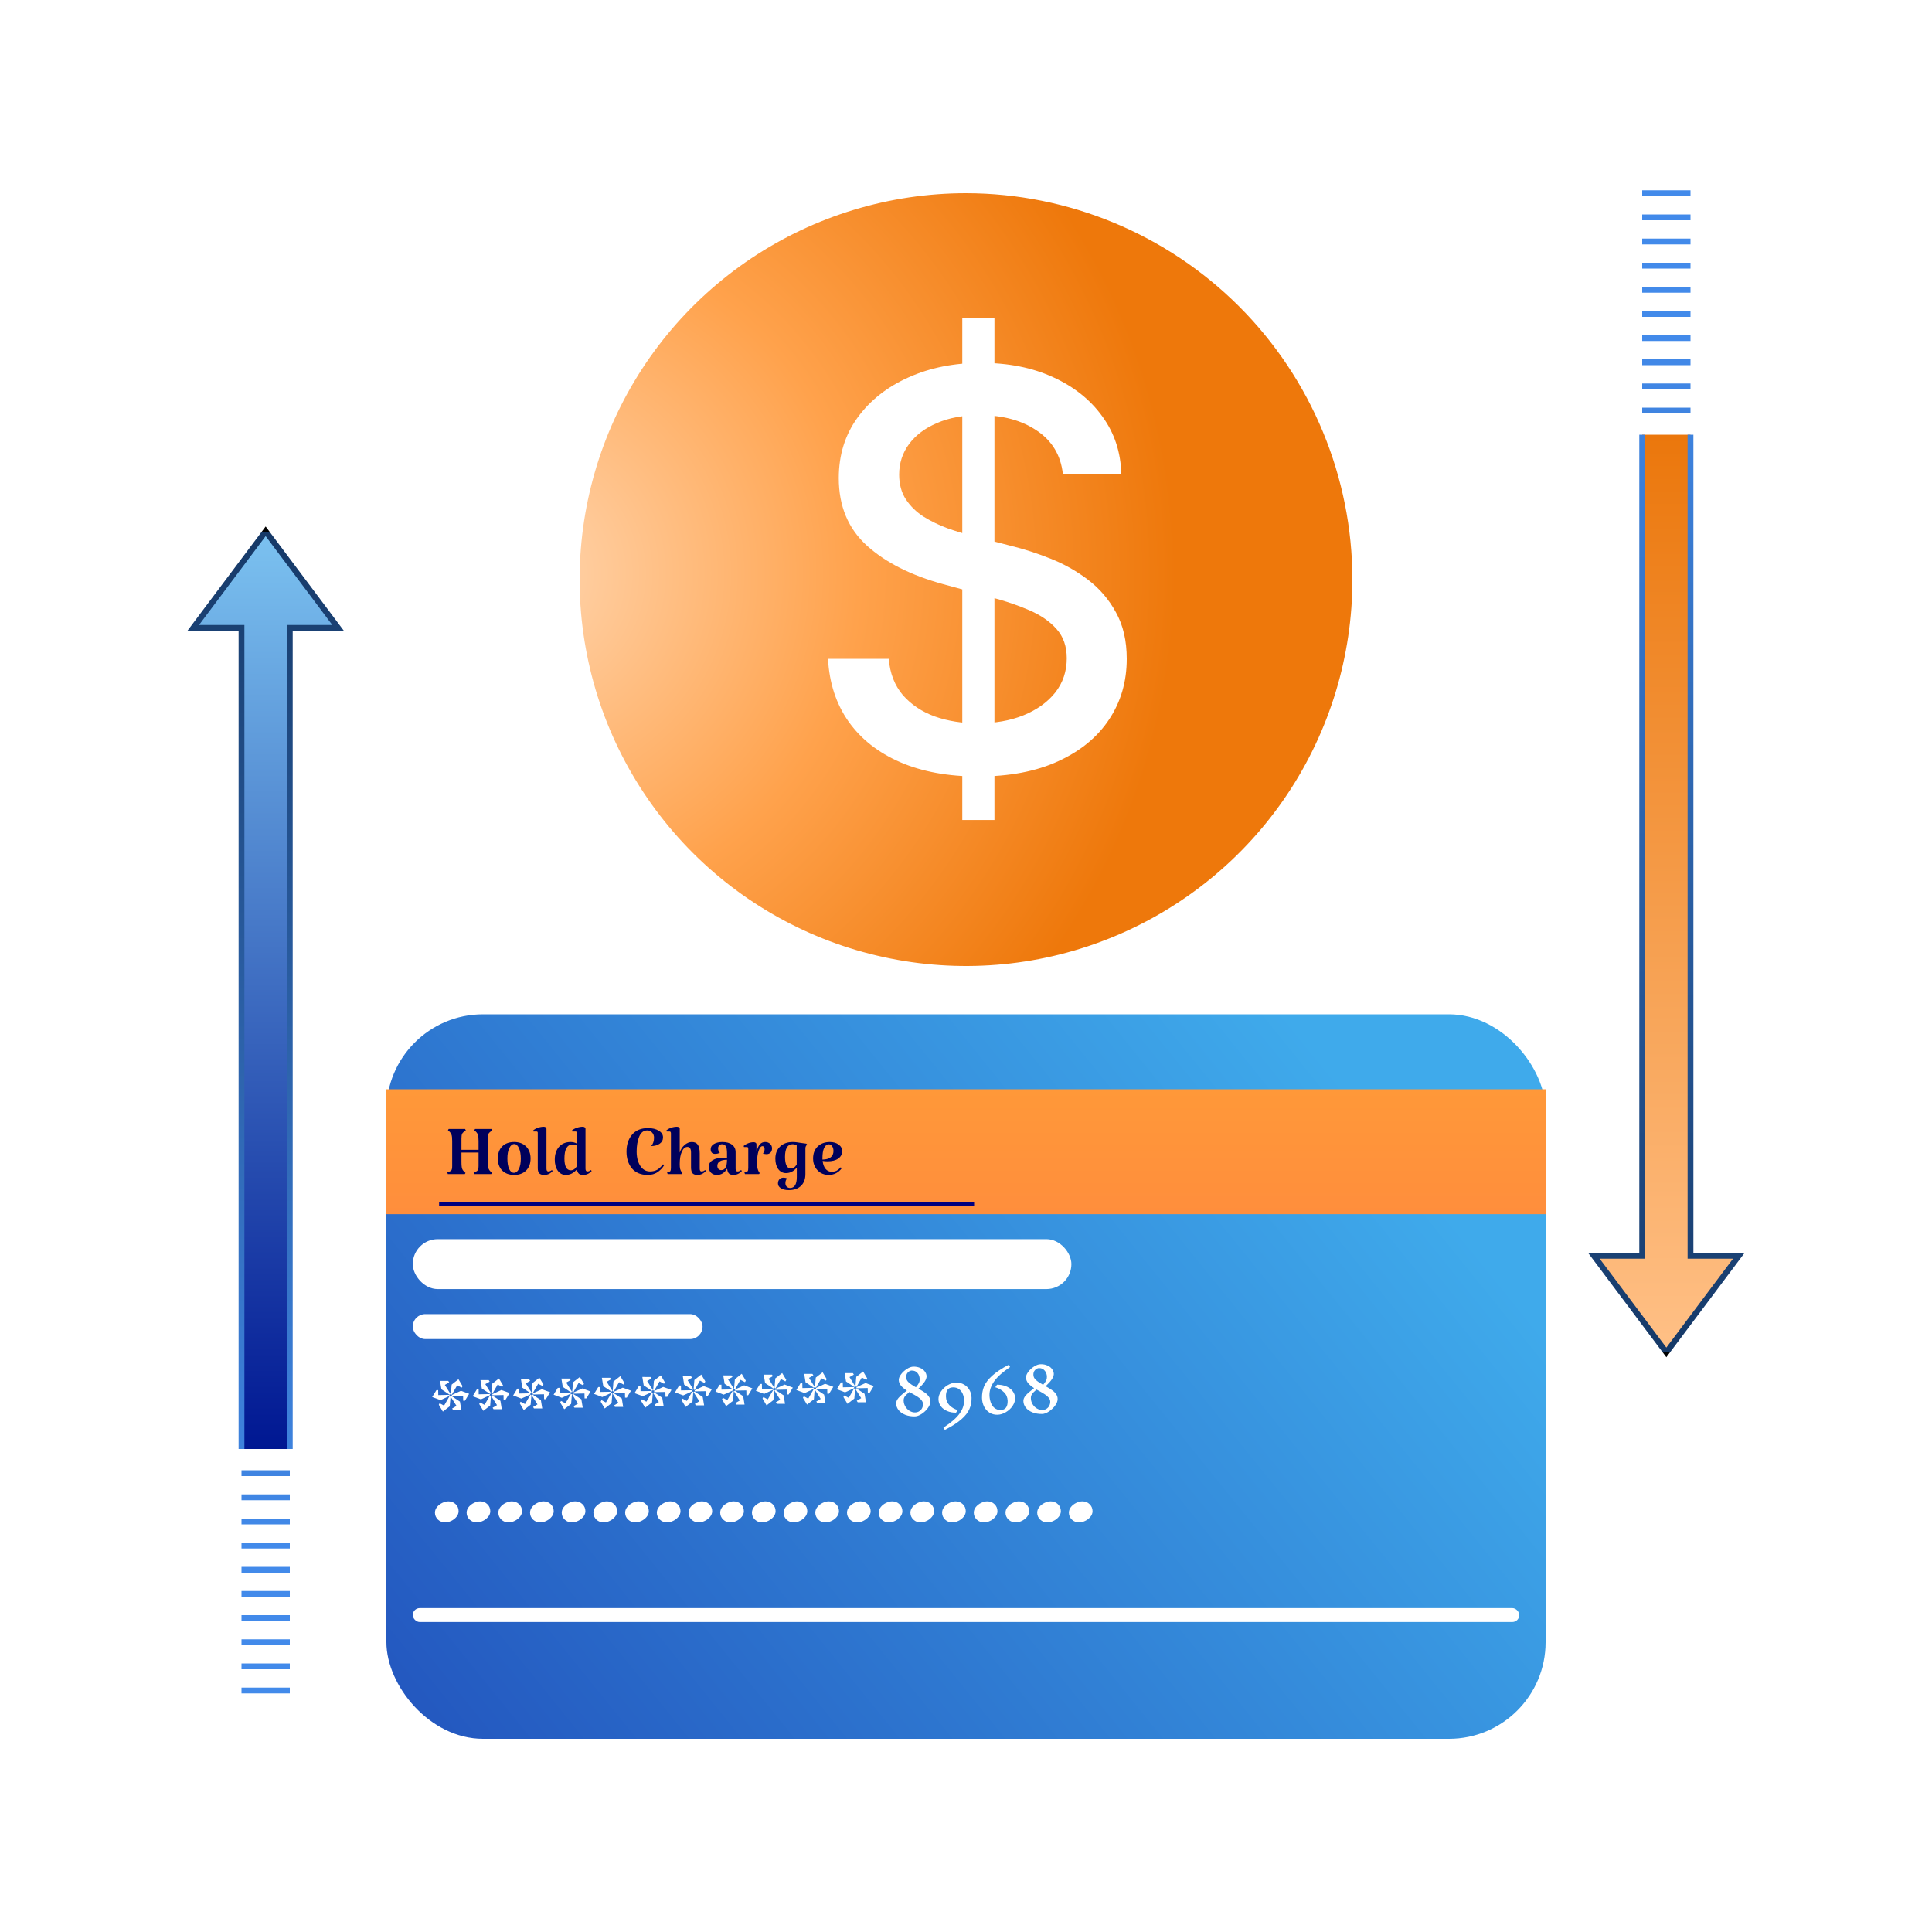 <svg width="40" height="40" viewBox="0 0 40 40" fill="none" xmlns="http://www.w3.org/2000/svg">
<g id="Group 1171276160">
<rect id="Rectangle 34624221" width="40" height="40" fill="white">
                                    </rect>
<g id="Group 1171276158">
<g id="Group 1171276124">
<path id="Vector" d="M20 4C18.418 4 16.871 4.469 15.555 5.348C14.24 6.227 13.214 7.477 12.609 8.938C12.004 10.4 11.845 12.009 12.154 13.561C12.462 15.113 13.224 16.538 14.343 17.657C15.462 18.776 16.887 19.538 18.439 19.846C19.991 20.155 21.6 19.997 23.061 19.391C24.523 18.785 25.773 17.76 26.652 16.445C27.531 15.129 28 13.582 28 12C27.998 9.879 27.154 7.845 25.655 6.345C24.155 4.846 22.121 4.002 20 4Z" fill="url(#paint0_radial_80_282)">
                                    <animate attributeName="d" values="M20 4C18.418 4 16.871 4.469 15.555 5.348C14.24 6.227 13.214 7.477 12.609 8.938C12.004 10.4 11.845 12.009 12.154 13.561C12.462 15.113 13.224 16.538 14.343 17.657C15.462 18.776 16.887 19.538 18.439 19.846C19.991 20.155 21.6 19.997 23.061 19.391C24.523 18.785 25.773 17.76 26.652 16.445C27.531 15.129 28 13.582 28 12C27.998 9.879 27.154 7.845 25.655 6.345C24.155 4.846 22.121 4.002 20 4Z;M20 4C18.616 4 17.262 4.411 16.111 5.18C14.96 5.949 14.063 7.042 13.533 8.321C13.003 9.6 12.864 11.008 13.134 12.366C13.405 13.723 14.071 14.971 15.05 15.95C16.029 16.929 17.276 17.595 18.634 17.866C19.992 18.136 21.4 17.997 22.679 17.467C23.958 16.937 25.051 16.04 25.82 14.889C26.59 13.738 27 12.384 27 11C26.998 9.144 26.26 7.365 24.948 6.052C23.635 4.74 21.856 4.002 20 4Z;M20 4C18.418 4 16.871 4.469 15.555 5.348C14.24 6.227 13.214 7.477 12.609 8.938C12.004 10.4 11.845 12.009 12.154 13.561C12.462 15.113 13.224 16.538 14.343 17.657C15.462 18.776 16.887 19.538 18.439 19.846C19.991 20.155 21.6 19.997 23.061 19.391C24.523 18.785 25.773 17.76 26.652 16.445C27.531 15.129 28 13.582 28 12C27.998 9.879 27.154 7.845 25.655 6.345C24.155 4.846 22.121 4.002 20 4Z" begin="0s" dur="3s" repeatCount="indefinite" fill="freeze" calcMode="linear" keyTimes="0;0.5;1"/></path>
<g id="$" filter="url(#filter0_d_80_282)">
<path d="M19.923 16.977L19.923 6.587L20.589 6.587L20.589 16.977L19.923 16.977ZM22.005 9.81C21.962 9.426 21.783 9.128 21.469 8.917C21.155 8.703 20.761 8.596 20.284 8.596C19.943 8.596 19.648 8.65 19.4 8.759C19.151 8.864 18.957 9.01 18.819 9.197C18.684 9.381 18.616 9.591 18.616 9.826C18.616 10.024 18.662 10.194 18.754 10.337C18.849 10.481 18.972 10.601 19.124 10.698C19.278 10.793 19.443 10.873 19.619 10.938C19.795 11 19.964 11.052 20.126 11.092L20.938 11.303C21.203 11.368 21.475 11.456 21.753 11.567C22.032 11.678 22.291 11.824 22.529 12.005C22.767 12.187 22.959 12.411 23.105 12.679C23.254 12.947 23.328 13.268 23.328 13.641C23.328 14.112 23.206 14.53 22.963 14.895C22.722 15.26 22.372 15.548 21.912 15.759C21.454 15.97 20.901 16.076 20.252 16.076C19.63 16.076 19.091 15.977 18.637 15.78C18.182 15.582 17.826 15.302 17.569 14.94C17.312 14.574 17.17 14.142 17.143 13.641L18.401 13.641C18.425 13.941 18.523 14.191 18.693 14.392C18.867 14.589 19.087 14.737 19.355 14.834C19.625 14.929 19.922 14.976 20.244 14.976C20.598 14.976 20.913 14.921 21.189 14.81C21.468 14.696 21.687 14.539 21.847 14.339C22.006 14.136 22.086 13.899 22.086 13.629C22.086 13.383 22.016 13.181 21.875 13.024C21.737 12.867 21.549 12.737 21.311 12.634C21.076 12.532 20.809 12.441 20.512 12.363L19.529 12.095C18.864 11.913 18.336 11.647 17.947 11.295C17.56 10.943 17.366 10.478 17.366 9.899C17.366 9.42 17.496 9.002 17.756 8.645C18.016 8.288 18.367 8.011 18.811 7.813C19.255 7.613 19.755 7.513 20.313 7.513C20.875 7.513 21.372 7.611 21.802 7.809C22.235 8.006 22.576 8.278 22.825 8.625C23.074 8.968 23.204 9.363 23.215 9.81L22.005 9.81Z" fill="white">
                                    <animate attributeName="d" values="M19.923 16.977L19.923 6.587L20.589 6.587L20.589 16.977L19.923 16.977ZM22.005 9.81C21.962 9.426 21.783 9.128 21.469 8.917C21.155 8.703 20.761 8.596 20.284 8.596C19.943 8.596 19.648 8.65 19.4 8.759C19.151 8.864 18.957 9.01 18.819 9.197C18.684 9.381 18.616 9.591 18.616 9.826C18.616 10.024 18.662 10.194 18.754 10.337C18.849 10.481 18.972 10.601 19.124 10.698C19.278 10.793 19.443 10.873 19.619 10.938C19.795 11 19.964 11.052 20.126 11.092L20.938 11.303C21.203 11.368 21.475 11.456 21.753 11.567C22.032 11.678 22.291 11.824 22.529 12.005C22.767 12.187 22.959 12.411 23.105 12.679C23.254 12.947 23.328 13.268 23.328 13.641C23.328 14.112 23.206 14.53 22.963 14.895C22.722 15.26 22.372 15.548 21.912 15.759C21.454 15.97 20.901 16.076 20.252 16.076C19.63 16.076 19.091 15.977 18.637 15.78C18.182 15.582 17.826 15.302 17.569 14.94C17.312 14.574 17.17 14.142 17.143 13.641L18.401 13.641C18.425 13.941 18.523 14.191 18.693 14.392C18.867 14.589 19.087 14.737 19.355 14.834C19.625 14.929 19.922 14.976 20.244 14.976C20.598 14.976 20.913 14.921 21.189 14.81C21.468 14.696 21.687 14.539 21.847 14.339C22.006 14.136 22.086 13.899 22.086 13.629C22.086 13.383 22.016 13.181 21.875 13.024C21.737 12.867 21.549 12.737 21.311 12.634C21.076 12.532 20.809 12.441 20.512 12.363L19.529 12.095C18.864 11.913 18.336 11.647 17.947 11.295C17.56 10.943 17.366 10.478 17.366 9.899C17.366 9.42 17.496 9.002 17.756 8.645C18.016 8.288 18.367 8.011 18.811 7.813C19.255 7.613 19.755 7.513 20.313 7.513C20.875 7.513 21.372 7.611 21.802 7.809C22.235 8.006 22.576 8.278 22.825 8.625C23.074 8.968 23.204 9.363 23.215 9.81L22.005 9.81Z;M21.529 14.157L18.061 8.077L18.498 7.828L21.965 13.908L21.529 14.157ZM20.501 9.184C20.345 8.976 20.128 8.868 19.852 8.862C19.575 8.854 19.281 8.939 18.969 9.117C18.745 9.245 18.57 9.387 18.443 9.543C18.315 9.698 18.237 9.856 18.209 10.016C18.182 10.175 18.207 10.323 18.286 10.46C18.352 10.576 18.439 10.659 18.547 10.708C18.657 10.757 18.778 10.781 18.91 10.781C19.042 10.779 19.177 10.764 19.314 10.737C19.45 10.707 19.578 10.674 19.698 10.637L20.3 10.457C20.496 10.396 20.703 10.346 20.923 10.307C21.143 10.268 21.361 10.257 21.577 10.274C21.794 10.291 21.995 10.35 22.18 10.453C22.367 10.554 22.523 10.713 22.647 10.932C22.805 11.207 22.864 11.498 22.826 11.803C22.791 12.106 22.657 12.406 22.426 12.701C22.197 12.996 21.869 13.264 21.444 13.507C21.036 13.74 20.65 13.883 20.286 13.937C19.922 13.992 19.596 13.961 19.306 13.845C19.016 13.727 18.778 13.527 18.594 13.244L19.418 12.774C19.534 12.94 19.682 13.05 19.86 13.104C20.04 13.155 20.233 13.159 20.442 13.115C20.65 13.07 20.86 12.987 21.071 12.866C21.304 12.734 21.492 12.584 21.636 12.415C21.78 12.245 21.872 12.071 21.91 11.894C21.946 11.716 21.92 11.547 21.829 11.389C21.747 11.245 21.634 11.153 21.489 11.114C21.346 11.074 21.18 11.068 20.989 11.097C20.801 11.125 20.596 11.171 20.375 11.237L19.642 11.447C19.145 11.59 18.71 11.631 18.337 11.571C17.966 11.509 17.684 11.309 17.491 10.97C17.331 10.69 17.277 10.397 17.328 10.091C17.379 9.785 17.517 9.491 17.742 9.21C17.966 8.926 18.26 8.681 18.625 8.472C18.994 8.262 19.353 8.134 19.701 8.089C20.05 8.043 20.364 8.075 20.643 8.184C20.921 8.292 21.138 8.475 21.294 8.732L20.501 9.184Z;M19.923 16.977L19.923 6.587L20.589 6.587L20.589 16.977L19.923 16.977ZM22.005 9.81C21.962 9.426 21.783 9.128 21.469 8.917C21.155 8.703 20.761 8.596 20.284 8.596C19.943 8.596 19.648 8.65 19.4 8.759C19.151 8.864 18.957 9.01 18.819 9.197C18.684 9.381 18.616 9.591 18.616 9.826C18.616 10.024 18.662 10.194 18.754 10.337C18.849 10.481 18.972 10.601 19.124 10.698C19.278 10.793 19.443 10.873 19.619 10.938C19.795 11 19.964 11.052 20.126 11.092L20.938 11.303C21.203 11.368 21.475 11.456 21.753 11.567C22.032 11.678 22.291 11.824 22.529 12.005C22.767 12.187 22.959 12.411 23.105 12.679C23.254 12.947 23.328 13.268 23.328 13.641C23.328 14.112 23.206 14.53 22.963 14.895C22.722 15.26 22.372 15.548 21.912 15.759C21.454 15.97 20.901 16.076 20.252 16.076C19.63 16.076 19.091 15.977 18.637 15.78C18.182 15.582 17.826 15.302 17.569 14.94C17.312 14.574 17.17 14.142 17.143 13.641L18.401 13.641C18.425 13.941 18.523 14.191 18.693 14.392C18.867 14.589 19.087 14.737 19.355 14.834C19.625 14.929 19.922 14.976 20.244 14.976C20.598 14.976 20.913 14.921 21.189 14.81C21.468 14.696 21.687 14.539 21.847 14.339C22.006 14.136 22.086 13.899 22.086 13.629C22.086 13.383 22.016 13.181 21.875 13.024C21.737 12.867 21.549 12.737 21.311 12.634C21.076 12.532 20.809 12.441 20.512 12.363L19.529 12.095C18.864 11.913 18.336 11.647 17.947 11.295C17.56 10.943 17.366 10.478 17.366 9.899C17.366 9.42 17.496 9.002 17.756 8.645C18.016 8.288 18.367 8.011 18.811 7.813C19.255 7.613 19.755 7.513 20.313 7.513C20.875 7.513 21.372 7.611 21.802 7.809C22.235 8.006 22.576 8.278 22.825 8.625C23.074 8.968 23.204 9.363 23.215 9.81L22.005 9.81Z" begin="0s" dur="3s" repeatCount="indefinite" fill="freeze" calcMode="linear" keyTimes="0;0.5;1"/></path>
</g>
</g>
<g id="Group 1171275229">
<g id="Group 1171275227">
<rect id="Rectangle 34624340" x="8" y="21" width="24" height="15" rx="2" fill="url(#paint1_linear_80_282)"/>
<rect id="Rectangle 34624341" x="8" y="22.552" width="24" height="2.586" fill="url(#paint2_linear_80_282)"/>
<rect id="Rectangle 34624342" x="8.546" y="25.655" width="13.636" height="1.034" rx="0.517" fill="white"/>
<rect id="Rectangle 34624343" x="8.546" y="27.207" width="6" height="0.517" rx="0.259" fill="white"/>
<rect id="Rectangle 34624344" x="8.546" y="33.294" width="22.909" height="0.288" rx="0.144" fill="white"/>
<g id="Debit Card">
<path id="Vector_2" d="M9.091 24.892H20.168V24.962H9.091V24.892Z" fill="#000080"/>
<g id="Hold Charge">
<path id="Vector_3" d="M17.216 24.26C17.255 24.26 17.289 24.253 17.318 24.24C17.347 24.225 17.376 24.201 17.404 24.168L17.428 24.186C17.397 24.23 17.358 24.264 17.31 24.29C17.263 24.314 17.212 24.326 17.156 24.326C17.095 24.326 17.039 24.311 16.99 24.282C16.942 24.252 16.904 24.212 16.876 24.162C16.848 24.11 16.834 24.051 16.834 23.986C16.834 23.882 16.865 23.799 16.928 23.738C16.992 23.675 17.077 23.644 17.182 23.644C17.257 23.644 17.317 23.662 17.364 23.698C17.412 23.732 17.436 23.778 17.436 23.834C17.436 23.898 17.409 23.949 17.354 23.988C17.301 24.025 17.227 24.044 17.134 24.044C17.097 24.044 17.063 24.041 17.032 24.036C17.039 24.105 17.059 24.16 17.092 24.2C17.125 24.24 17.167 24.26 17.216 24.26ZM17.16 23.692C17.119 23.692 17.086 23.717 17.062 23.768C17.039 23.817 17.028 23.886 17.028 23.976L17.028 24.008C17.043 24.008 17.061 24.006 17.082 24.004C17.138 23.997 17.181 23.979 17.21 23.95C17.241 23.919 17.256 23.879 17.256 23.83C17.256 23.79 17.247 23.757 17.228 23.732C17.211 23.705 17.188 23.692 17.16 23.692Z" fill="#00005B">
                                    <animate attributeName="d" values="M17.216 24.26C17.255 24.26 17.289 24.253 17.318 24.24C17.347 24.225 17.376 24.201 17.404 24.168L17.428 24.186C17.397 24.23 17.358 24.264 17.31 24.29C17.263 24.314 17.212 24.326 17.156 24.326C17.095 24.326 17.039 24.311 16.99 24.282C16.942 24.252 16.904 24.212 16.876 24.162C16.848 24.11 16.834 24.051 16.834 23.986C16.834 23.882 16.865 23.799 16.928 23.738C16.992 23.675 17.077 23.644 17.182 23.644C17.257 23.644 17.317 23.662 17.364 23.698C17.412 23.732 17.436 23.778 17.436 23.834C17.436 23.898 17.409 23.949 17.354 23.988C17.301 24.025 17.227 24.044 17.134 24.044C17.097 24.044 17.063 24.041 17.032 24.036C17.039 24.105 17.059 24.16 17.092 24.2C17.125 24.24 17.167 24.26 17.216 24.26ZM17.16 23.692C17.119 23.692 17.086 23.717 17.062 23.768C17.039 23.817 17.028 23.886 17.028 23.976L17.028 24.008C17.043 24.008 17.061 24.006 17.082 24.004C17.138 23.997 17.181 23.979 17.21 23.95C17.241 23.919 17.256 23.879 17.256 23.83C17.256 23.79 17.247 23.757 17.228 23.732C17.211 23.705 17.188 23.692 17.16 23.692Z;M22.216 23.26C22.255 23.26 22.289 23.253 22.318 23.24C22.347 23.225 22.376 23.201 22.404 23.168L22.428 23.186C22.397 23.23 22.358 23.264 22.31 23.29C22.263 23.314 22.212 23.326 22.156 23.326C22.095 23.326 22.039 23.311 21.99 23.282C21.942 23.252 21.904 23.212 21.876 23.162C21.848 23.11 21.834 23.051 21.834 22.986C21.834 22.882 21.865 22.799 21.928 22.738C21.992 22.675 22.077 22.644 22.182 22.644C22.257 22.644 22.317 22.662 22.364 22.698C22.412 22.732 22.436 22.778 22.436 22.834C22.436 22.898 22.409 22.949 22.354 22.988C22.301 23.025 22.227 23.044 22.134 23.044C22.097 23.044 22.063 23.041 22.032 23.036C22.039 23.105 22.059 23.16 22.092 23.2C22.125 23.24 22.167 23.26 22.216 23.26ZM22.16 22.692C22.119 22.692 22.086 22.717 22.062 22.768C22.039 22.817 22.028 22.886 22.028 22.976L22.028 23.008C22.043 23.008 22.061 23.006 22.082 23.004C22.138 22.997 22.181 22.979 22.21 22.95C22.241 22.919 22.256 22.879 22.256 22.83C22.256 22.79 22.247 22.757 22.228 22.732C22.211 22.705 22.188 22.692 22.16 22.692Z;M17.216 24.26C17.255 24.26 17.289 24.253 17.318 24.24C17.347 24.225 17.376 24.201 17.404 24.168L17.428 24.186C17.397 24.23 17.358 24.264 17.31 24.29C17.263 24.314 17.212 24.326 17.156 24.326C17.095 24.326 17.039 24.311 16.99 24.282C16.942 24.252 16.904 24.212 16.876 24.162C16.848 24.11 16.834 24.051 16.834 23.986C16.834 23.882 16.865 23.799 16.928 23.738C16.992 23.675 17.077 23.644 17.182 23.644C17.257 23.644 17.317 23.662 17.364 23.698C17.412 23.732 17.436 23.778 17.436 23.834C17.436 23.898 17.409 23.949 17.354 23.988C17.301 24.025 17.227 24.044 17.134 24.044C17.097 24.044 17.063 24.041 17.032 24.036C17.039 24.105 17.059 24.16 17.092 24.2C17.125 24.24 17.167 24.26 17.216 24.26ZM17.16 23.692C17.119 23.692 17.086 23.717 17.062 23.768C17.039 23.817 17.028 23.886 17.028 23.976L17.028 24.008C17.043 24.008 17.061 24.006 17.082 24.004C17.138 23.997 17.181 23.979 17.21 23.95C17.241 23.919 17.256 23.879 17.256 23.83C17.256 23.79 17.247 23.757 17.228 23.732C17.211 23.705 17.188 23.692 17.16 23.692Z" begin="0s" dur="3s" repeatCount="indefinite" fill="freeze" calcMode="linear" keyTimes="0;0.5;1"/></path>
<path id="Vector_4" d="M16.261 24.496C16.261 24.525 16.27 24.549 16.287 24.568C16.306 24.586 16.329 24.596 16.357 24.596C16.45 24.596 16.497 24.52 16.497 24.368L16.497 24.174C16.464 24.212 16.429 24.241 16.393 24.26C16.357 24.278 16.317 24.288 16.273 24.288C16.208 24.288 16.154 24.26 16.113 24.206C16.073 24.151 16.053 24.079 16.053 23.99C16.053 23.883 16.086 23.799 16.151 23.738C16.216 23.675 16.304 23.644 16.415 23.644C16.444 23.644 16.476 23.646 16.511 23.652C16.547 23.657 16.569 23.66 16.577 23.662C16.633 23.67 16.672 23.675 16.693 23.678L16.709 23.694L16.693 23.718C16.681 23.734 16.675 23.75 16.675 23.768L16.675 24.308C16.675 24.413 16.644 24.494 16.583 24.552C16.523 24.61 16.439 24.64 16.331 24.64C16.264 24.64 16.21 24.627 16.169 24.602C16.128 24.576 16.107 24.543 16.107 24.502C16.107 24.466 16.118 24.436 16.139 24.414C16.16 24.392 16.188 24.382 16.223 24.382C16.248 24.382 16.273 24.387 16.297 24.398C16.273 24.422 16.261 24.454 16.261 24.496ZM16.369 24.192C16.422 24.192 16.464 24.164 16.495 24.108L16.495 23.71C16.464 23.696 16.435 23.69 16.407 23.69C16.356 23.69 16.318 23.712 16.291 23.758C16.266 23.802 16.253 23.866 16.253 23.952C16.253 24.029 16.263 24.088 16.283 24.13C16.303 24.171 16.332 24.192 16.369 24.192Z" fill="#00005B">
                                    <animate attributeName="d" values="M16.261 24.496C16.261 24.525 16.27 24.549 16.287 24.568C16.306 24.586 16.329 24.596 16.357 24.596C16.45 24.596 16.497 24.52 16.497 24.368L16.497 24.174C16.464 24.212 16.429 24.241 16.393 24.26C16.357 24.278 16.317 24.288 16.273 24.288C16.208 24.288 16.154 24.26 16.113 24.206C16.073 24.151 16.053 24.079 16.053 23.99C16.053 23.883 16.086 23.799 16.151 23.738C16.216 23.675 16.304 23.644 16.415 23.644C16.444 23.644 16.476 23.646 16.511 23.652C16.547 23.657 16.569 23.66 16.577 23.662C16.633 23.67 16.672 23.675 16.693 23.678L16.709 23.694L16.693 23.718C16.681 23.734 16.675 23.75 16.675 23.768L16.675 24.308C16.675 24.413 16.644 24.494 16.583 24.552C16.523 24.61 16.439 24.64 16.331 24.64C16.264 24.64 16.21 24.627 16.169 24.602C16.128 24.576 16.107 24.543 16.107 24.502C16.107 24.466 16.118 24.436 16.139 24.414C16.16 24.392 16.188 24.382 16.223 24.382C16.248 24.382 16.273 24.387 16.297 24.398C16.273 24.422 16.261 24.454 16.261 24.496ZM16.369 24.192C16.422 24.192 16.464 24.164 16.495 24.108L16.495 23.71C16.464 23.696 16.435 23.69 16.407 23.69C16.356 23.69 16.318 23.712 16.291 23.758C16.266 23.802 16.253 23.866 16.253 23.952C16.253 24.029 16.263 24.088 16.283 24.13C16.303 24.171 16.332 24.192 16.369 24.192Z;M21.261 24.496C21.261 24.525 21.27 24.549 21.287 24.568C21.306 24.586 21.329 24.596 21.357 24.596C21.45 24.596 21.497 24.52 21.497 24.368L21.497 24.174C21.464 24.212 21.429 24.241 21.393 24.26C21.357 24.278 21.317 24.288 21.273 24.288C21.208 24.288 21.154 24.26 21.113 24.206C21.073 24.151 21.053 24.079 21.053 23.99C21.053 23.883 21.086 23.799 21.151 23.738C21.216 23.675 21.304 23.644 21.415 23.644C21.444 23.644 21.476 23.646 21.511 23.652C21.547 23.657 21.569 23.66 21.577 23.662C21.633 23.67 21.672 23.675 21.693 23.678L21.709 23.694L21.693 23.718C21.681 23.734 21.675 23.75 21.675 23.768L21.675 24.308C21.675 24.413 21.644 24.494 21.583 24.552C21.523 24.61 21.439 24.64 21.331 24.64C21.264 24.64 21.21 24.627 21.169 24.602C21.128 24.576 21.107 24.543 21.107 24.502C21.107 24.466 21.118 24.436 21.139 24.414C21.16 24.392 21.188 24.382 21.223 24.382C21.248 24.382 21.273 24.387 21.297 24.398C21.273 24.422 21.261 24.454 21.261 24.496ZM21.369 24.192C21.422 24.192 21.464 24.164 21.495 24.108L21.495 23.71C21.464 23.696 21.435 23.69 21.407 23.69C21.356 23.69 21.318 23.712 21.291 23.758C21.266 23.802 21.253 23.866 21.253 23.952C21.253 24.029 21.263 24.088 21.283 24.13C21.303 24.171 21.332 24.192 21.369 24.192Z;M16.261 24.496C16.261 24.525 16.27 24.549 16.287 24.568C16.306 24.586 16.329 24.596 16.357 24.596C16.45 24.596 16.497 24.52 16.497 24.368L16.497 24.174C16.464 24.212 16.429 24.241 16.393 24.26C16.357 24.278 16.317 24.288 16.273 24.288C16.208 24.288 16.154 24.26 16.113 24.206C16.073 24.151 16.053 24.079 16.053 23.99C16.053 23.883 16.086 23.799 16.151 23.738C16.216 23.675 16.304 23.644 16.415 23.644C16.444 23.644 16.476 23.646 16.511 23.652C16.547 23.657 16.569 23.66 16.577 23.662C16.633 23.67 16.672 23.675 16.693 23.678L16.709 23.694L16.693 23.718C16.681 23.734 16.675 23.75 16.675 23.768L16.675 24.308C16.675 24.413 16.644 24.494 16.583 24.552C16.523 24.61 16.439 24.64 16.331 24.64C16.264 24.64 16.21 24.627 16.169 24.602C16.128 24.576 16.107 24.543 16.107 24.502C16.107 24.466 16.118 24.436 16.139 24.414C16.16 24.392 16.188 24.382 16.223 24.382C16.248 24.382 16.273 24.387 16.297 24.398C16.273 24.422 16.261 24.454 16.261 24.496ZM16.369 24.192C16.422 24.192 16.464 24.164 16.495 24.108L16.495 23.71C16.464 23.696 16.435 23.69 16.407 23.69C16.356 23.69 16.318 23.712 16.291 23.758C16.266 23.802 16.253 23.866 16.253 23.952C16.253 24.029 16.263 24.088 16.283 24.13C16.303 24.171 16.332 24.192 16.369 24.192Z" begin="0s" dur="3s" repeatCount="indefinite" fill="freeze" calcMode="linear" keyTimes="0;0.5;1"/></path>
<path id="Vector_5" d="M15.84 23.644C15.883 23.644 15.918 23.656 15.944 23.682C15.971 23.706 15.984 23.737 15.984 23.776C15.984 23.812 15.974 23.841 15.952 23.864C15.931 23.885 15.903 23.896 15.868 23.896C15.842 23.896 15.817 23.89 15.794 23.88C15.818 23.86 15.83 23.83 15.83 23.79C15.83 23.771 15.826 23.756 15.818 23.746C15.81 23.735 15.8 23.73 15.786 23.73C15.754 23.73 15.728 23.762 15.706 23.828C15.685 23.892 15.674 23.972 15.674 24.068C15.674 24.117 15.677 24.156 15.682 24.186C15.689 24.215 15.7 24.242 15.714 24.268L15.73 24.288L15.714 24.308L15.424 24.308L15.412 24.274L15.44 24.268C15.462 24.262 15.476 24.254 15.482 24.244C15.489 24.232 15.492 24.209 15.492 24.176L15.492 23.786C15.492 23.76 15.484 23.748 15.466 23.748L15.404 23.748L15.396 23.726C15.422 23.703 15.453 23.684 15.49 23.67C15.529 23.655 15.567 23.648 15.604 23.648C15.622 23.648 15.636 23.652 15.646 23.66C15.657 23.668 15.662 23.678 15.662 23.692L15.662 23.838L15.668 23.838C15.696 23.708 15.754 23.644 15.84 23.644Z" fill="#00005B">
                                    <animate attributeName="d" values="M15.84 23.644C15.883 23.644 15.918 23.656 15.944 23.682C15.971 23.706 15.984 23.737 15.984 23.776C15.984 23.812 15.974 23.841 15.952 23.864C15.931 23.885 15.903 23.896 15.868 23.896C15.842 23.896 15.817 23.89 15.794 23.88C15.818 23.86 15.83 23.83 15.83 23.79C15.83 23.771 15.826 23.756 15.818 23.746C15.81 23.735 15.8 23.73 15.786 23.73C15.754 23.73 15.728 23.762 15.706 23.828C15.685 23.892 15.674 23.972 15.674 24.068C15.674 24.117 15.677 24.156 15.682 24.186C15.689 24.215 15.7 24.242 15.714 24.268L15.73 24.288L15.714 24.308L15.424 24.308L15.412 24.274L15.44 24.268C15.462 24.262 15.476 24.254 15.482 24.244C15.489 24.232 15.492 24.209 15.492 24.176L15.492 23.786C15.492 23.76 15.484 23.748 15.466 23.748L15.404 23.748L15.396 23.726C15.422 23.703 15.453 23.684 15.49 23.67C15.529 23.655 15.567 23.648 15.604 23.648C15.622 23.648 15.636 23.652 15.646 23.66C15.657 23.668 15.662 23.678 15.662 23.692L15.662 23.838L15.668 23.838C15.696 23.708 15.754 23.644 15.84 23.644Z;M19.84 22.644C19.883 22.644 19.918 22.656 19.944 22.682C19.971 22.706 19.984 22.737 19.984 22.776C19.984 22.812 19.974 22.841 19.952 22.864C19.931 22.885 19.903 22.896 19.868 22.896C19.842 22.896 19.817 22.89 19.794 22.88C19.818 22.86 19.83 22.83 19.83 22.79C19.83 22.771 19.826 22.756 19.818 22.746C19.81 22.735 19.8 22.73 19.786 22.73C19.754 22.73 19.728 22.762 19.706 22.828C19.685 22.892 19.674 22.972 19.674 23.068C19.674 23.117 19.677 23.156 19.682 23.186C19.689 23.215 19.7 23.242 19.714 23.268L19.73 23.288L19.714 23.308L19.424 23.308L19.412 23.274L19.44 23.268C19.462 23.262 19.476 23.254 19.482 23.244C19.489 23.232 19.492 23.209 19.492 23.176L19.492 22.786C19.492 22.76 19.484 22.748 19.466 22.748L19.404 22.748L19.396 22.726C19.422 22.703 19.453 22.684 19.49 22.67C19.529 22.655 19.567 22.648 19.604 22.648C19.622 22.648 19.636 22.652 19.646 22.66C19.657 22.668 19.662 22.678 19.662 22.692L19.662 22.838L19.668 22.838C19.696 22.708 19.754 22.644 19.84 22.644Z;M15.84 23.644C15.883 23.644 15.918 23.656 15.944 23.682C15.971 23.706 15.984 23.737 15.984 23.776C15.984 23.812 15.974 23.841 15.952 23.864C15.931 23.885 15.903 23.896 15.868 23.896C15.842 23.896 15.817 23.89 15.794 23.88C15.818 23.86 15.83 23.83 15.83 23.79C15.83 23.771 15.826 23.756 15.818 23.746C15.81 23.735 15.8 23.73 15.786 23.73C15.754 23.73 15.728 23.762 15.706 23.828C15.685 23.892 15.674 23.972 15.674 24.068C15.674 24.117 15.677 24.156 15.682 24.186C15.689 24.215 15.7 24.242 15.714 24.268L15.73 24.288L15.714 24.308L15.424 24.308L15.412 24.274L15.44 24.268C15.462 24.262 15.476 24.254 15.482 24.244C15.489 24.232 15.492 24.209 15.492 24.176L15.492 23.786C15.492 23.76 15.484 23.748 15.466 23.748L15.404 23.748L15.396 23.726C15.422 23.703 15.453 23.684 15.49 23.67C15.529 23.655 15.567 23.648 15.604 23.648C15.622 23.648 15.636 23.652 15.646 23.66C15.657 23.668 15.662 23.678 15.662 23.692L15.662 23.838L15.668 23.838C15.696 23.708 15.754 23.644 15.84 23.644Z" begin="0s" dur="3s" repeatCount="indefinite" fill="freeze" calcMode="linear" keyTimes="0;0.5;1"/></path>
<path id="Vector_6" d="M14.904 23.866C14.876 23.882 14.842 23.89 14.804 23.89C14.776 23.89 14.754 23.882 14.738 23.866C14.722 23.848 14.714 23.824 14.714 23.794C14.714 23.748 14.736 23.712 14.78 23.686C14.825 23.658 14.884 23.644 14.956 23.644C15.041 23.644 15.108 23.662 15.156 23.7C15.205 23.737 15.23 23.788 15.23 23.852L15.23 24.198C15.23 24.235 15.243 24.254 15.27 24.254C15.295 24.254 15.32 24.244 15.344 24.224L15.36 24.244C15.31 24.298 15.252 24.326 15.184 24.326C15.144 24.326 15.113 24.316 15.092 24.296C15.072 24.276 15.06 24.244 15.056 24.202L15.048 24.202C15.027 24.24 14.998 24.271 14.962 24.294C14.927 24.315 14.887 24.326 14.842 24.326C14.791 24.326 14.751 24.31 14.72 24.28C14.689 24.248 14.674 24.206 14.674 24.156C14.674 24.098 14.701 24.053 14.756 24.02C14.81 23.986 14.884 23.97 14.978 23.97C14.995 23.97 15.02 23.971 15.052 23.974L15.052 23.874C15.052 23.808 15.044 23.762 15.028 23.734C15.012 23.704 14.986 23.69 14.95 23.69C14.925 23.69 14.905 23.698 14.89 23.714C14.875 23.73 14.868 23.75 14.868 23.776C14.868 23.816 14.88 23.846 14.904 23.866ZM14.934 24.226C15.012 24.226 15.052 24.154 15.052 24.012C14.985 24.012 14.935 24.023 14.902 24.046C14.868 24.067 14.852 24.098 14.852 24.138C14.852 24.164 14.859 24.186 14.874 24.202C14.889 24.218 14.909 24.226 14.934 24.226Z" fill="#00005B">
                                    <animate attributeName="d" values="M14.904 23.866C14.876 23.882 14.842 23.89 14.804 23.89C14.776 23.89 14.754 23.882 14.738 23.866C14.722 23.848 14.714 23.824 14.714 23.794C14.714 23.748 14.736 23.712 14.78 23.686C14.825 23.658 14.884 23.644 14.956 23.644C15.041 23.644 15.108 23.662 15.156 23.7C15.205 23.737 15.23 23.788 15.23 23.852L15.23 24.198C15.23 24.235 15.243 24.254 15.27 24.254C15.295 24.254 15.32 24.244 15.344 24.224L15.36 24.244C15.31 24.298 15.252 24.326 15.184 24.326C15.144 24.326 15.113 24.316 15.092 24.296C15.072 24.276 15.06 24.244 15.056 24.202L15.048 24.202C15.027 24.24 14.998 24.271 14.962 24.294C14.927 24.315 14.887 24.326 14.842 24.326C14.791 24.326 14.751 24.31 14.72 24.28C14.689 24.248 14.674 24.206 14.674 24.156C14.674 24.098 14.701 24.053 14.756 24.02C14.81 23.986 14.884 23.97 14.978 23.97C14.995 23.97 15.02 23.971 15.052 23.974L15.052 23.874C15.052 23.808 15.044 23.762 15.028 23.734C15.012 23.704 14.986 23.69 14.95 23.69C14.925 23.69 14.905 23.698 14.89 23.714C14.875 23.73 14.868 23.75 14.868 23.776C14.868 23.816 14.88 23.846 14.904 23.866ZM14.934 24.226C15.012 24.226 15.052 24.154 15.052 24.012C14.985 24.012 14.935 24.023 14.902 24.046C14.868 24.067 14.852 24.098 14.852 24.138C14.852 24.164 14.859 24.186 14.874 24.202C14.889 24.218 14.909 24.226 14.934 24.226Z;M17.904 23.866C17.876 23.882 17.843 23.89 17.804 23.89C17.776 23.89 17.754 23.882 17.738 23.866C17.722 23.848 17.714 23.824 17.714 23.794C17.714 23.748 17.736 23.712 17.78 23.686C17.825 23.658 17.884 23.644 17.956 23.644C18.041 23.644 18.108 23.662 18.156 23.7C18.205 23.737 18.23 23.788 18.23 23.852L18.23 24.198C18.23 24.235 18.243 24.254 18.27 24.254C18.295 24.254 18.32 24.244 18.344 24.224L18.36 24.244C18.311 24.298 18.252 24.326 18.184 24.326C18.144 24.326 18.113 24.316 18.092 24.296C18.072 24.276 18.06 24.244 18.056 24.202L18.048 24.202C18.026 24.24 17.998 24.271 17.962 24.294C17.927 24.315 17.887 24.326 17.842 24.326C17.791 24.326 17.75 24.31 17.72 24.28C17.689 24.248 17.674 24.206 17.674 24.156C17.674 24.098 17.701 24.053 17.756 24.02C17.811 23.986 17.884 23.97 17.978 23.97C17.995 23.97 18.02 23.971 18.052 23.974L18.052 23.874C18.052 23.808 18.044 23.762 18.028 23.734C18.012 23.704 17.986 23.69 17.95 23.69C17.924 23.69 17.904 23.698 17.89 23.714C17.875 23.73 17.868 23.75 17.868 23.776C17.868 23.816 17.88 23.846 17.904 23.866ZM17.934 24.226C18.012 24.226 18.052 24.154 18.052 24.012C17.985 24.012 17.935 24.023 17.902 24.046C17.869 24.067 17.852 24.098 17.852 24.138C17.852 24.164 17.859 24.186 17.874 24.202C17.889 24.218 17.909 24.226 17.934 24.226Z;M14.904 23.866C14.876 23.882 14.842 23.89 14.804 23.89C14.776 23.89 14.754 23.882 14.738 23.866C14.722 23.848 14.714 23.824 14.714 23.794C14.714 23.748 14.736 23.712 14.78 23.686C14.825 23.658 14.884 23.644 14.956 23.644C15.041 23.644 15.108 23.662 15.156 23.7C15.205 23.737 15.23 23.788 15.23 23.852L15.23 24.198C15.23 24.235 15.243 24.254 15.27 24.254C15.295 24.254 15.32 24.244 15.344 24.224L15.36 24.244C15.31 24.298 15.252 24.326 15.184 24.326C15.144 24.326 15.113 24.316 15.092 24.296C15.072 24.276 15.06 24.244 15.056 24.202L15.048 24.202C15.027 24.24 14.998 24.271 14.962 24.294C14.927 24.315 14.887 24.326 14.842 24.326C14.791 24.326 14.751 24.31 14.72 24.28C14.689 24.248 14.674 24.206 14.674 24.156C14.674 24.098 14.701 24.053 14.756 24.02C14.81 23.986 14.884 23.97 14.978 23.97C14.995 23.97 15.02 23.971 15.052 23.974L15.052 23.874C15.052 23.808 15.044 23.762 15.028 23.734C15.012 23.704 14.986 23.69 14.95 23.69C14.925 23.69 14.905 23.698 14.89 23.714C14.875 23.73 14.868 23.75 14.868 23.776C14.868 23.816 14.88 23.846 14.904 23.866ZM14.934 24.226C15.012 24.226 15.052 24.154 15.052 24.012C14.985 24.012 14.935 24.023 14.902 24.046C14.868 24.067 14.852 24.098 14.852 24.138C14.852 24.164 14.859 24.186 14.874 24.202C14.889 24.218 14.909 24.226 14.934 24.226Z" begin="0s" dur="3s" repeatCount="indefinite" fill="freeze" calcMode="linear" keyTimes="0;0.5;1"/></path>
<path id="Vector_7" d="M14.487 24.194C14.487 24.234 14.499 24.254 14.525 24.254C14.55 24.254 14.575 24.244 14.599 24.224L14.615 24.244C14.565 24.298 14.507 24.326 14.441 24.326C14.393 24.326 14.358 24.314 14.337 24.29C14.317 24.264 14.307 24.224 14.307 24.168L14.307 23.862C14.307 23.784 14.282 23.746 14.233 23.746C14.185 23.746 14.146 23.778 14.117 23.844C14.087 23.909 14.073 23.994 14.073 24.1C14.073 24.141 14.075 24.174 14.081 24.2C14.087 24.224 14.098 24.246 14.113 24.268L14.129 24.288L14.113 24.308L13.823 24.308L13.811 24.274L13.839 24.268C13.86 24.262 13.874 24.254 13.881 24.244C13.887 24.232 13.891 24.209 13.891 24.176L13.891 23.462C13.891 23.451 13.888 23.442 13.883 23.436C13.879 23.429 13.873 23.426 13.865 23.426L13.803 23.426L13.795 23.406C13.82 23.382 13.853 23.363 13.893 23.35C13.934 23.335 13.975 23.328 14.015 23.328C14.032 23.328 14.046 23.332 14.057 23.34C14.067 23.346 14.073 23.356 14.073 23.37L14.073 23.864C14.091 23.801 14.124 23.749 14.171 23.708C14.219 23.665 14.269 23.644 14.323 23.644C14.38 23.644 14.421 23.662 14.447 23.7C14.473 23.737 14.487 23.796 14.487 23.878L14.487 24.194Z" fill="#00005B">
                                    <animate attributeName="d" values="M14.487 24.194C14.487 24.234 14.499 24.254 14.525 24.254C14.55 24.254 14.575 24.244 14.599 24.224L14.615 24.244C14.565 24.298 14.507 24.326 14.441 24.326C14.393 24.326 14.358 24.314 14.337 24.29C14.317 24.264 14.307 24.224 14.307 24.168L14.307 23.862C14.307 23.784 14.282 23.746 14.233 23.746C14.185 23.746 14.146 23.778 14.117 23.844C14.087 23.909 14.073 23.994 14.073 24.1C14.073 24.141 14.075 24.174 14.081 24.2C14.087 24.224 14.098 24.246 14.113 24.268L14.129 24.288L14.113 24.308L13.823 24.308L13.811 24.274L13.839 24.268C13.86 24.262 13.874 24.254 13.881 24.244C13.887 24.232 13.891 24.209 13.891 24.176L13.891 23.462C13.891 23.451 13.888 23.442 13.883 23.436C13.879 23.429 13.873 23.426 13.865 23.426L13.803 23.426L13.795 23.406C13.82 23.382 13.853 23.363 13.893 23.35C13.934 23.335 13.975 23.328 14.015 23.328C14.032 23.328 14.046 23.332 14.057 23.34C14.067 23.346 14.073 23.356 14.073 23.37L14.073 23.864C14.091 23.801 14.124 23.749 14.171 23.708C14.219 23.665 14.269 23.644 14.323 23.644C14.38 23.644 14.421 23.662 14.447 23.7C14.473 23.737 14.487 23.796 14.487 23.878L14.487 24.194Z;M17.487 23.194C17.487 23.234 17.499 23.254 17.525 23.254C17.55 23.254 17.575 23.244 17.599 23.224L17.615 23.244C17.565 23.298 17.507 23.326 17.441 23.326C17.393 23.326 17.358 23.314 17.337 23.29C17.317 23.264 17.307 23.224 17.307 23.168L17.307 22.862C17.307 22.784 17.282 22.746 17.233 22.746C17.185 22.746 17.146 22.778 17.117 22.844C17.087 22.909 17.073 22.994 17.073 23.1C17.073 23.141 17.075 23.174 17.081 23.2C17.087 23.224 17.098 23.246 17.113 23.268L17.129 23.288L17.113 23.308L16.823 23.308L16.811 23.274L16.839 23.268C16.86 23.262 16.874 23.254 16.881 23.244C16.887 23.232 16.891 23.209 16.891 23.176L16.891 22.462C16.891 22.451 16.888 22.442 16.883 22.436C16.879 22.429 16.873 22.426 16.865 22.426L16.803 22.426L16.795 22.406C16.82 22.382 16.853 22.363 16.893 22.35C16.934 22.335 16.975 22.328 17.015 22.328C17.032 22.328 17.046 22.332 17.057 22.34C17.067 22.346 17.073 22.356 17.073 22.37L17.073 22.864C17.091 22.801 17.124 22.749 17.171 22.708C17.219 22.665 17.269 22.644 17.323 22.644C17.38 22.644 17.421 22.662 17.447 22.7C17.473 22.737 17.487 22.796 17.487 22.878L17.487 23.194Z;M14.487 24.194C14.487 24.234 14.499 24.254 14.525 24.254C14.55 24.254 14.575 24.244 14.599 24.224L14.615 24.244C14.565 24.298 14.507 24.326 14.441 24.326C14.393 24.326 14.358 24.314 14.337 24.29C14.317 24.264 14.307 24.224 14.307 24.168L14.307 23.862C14.307 23.784 14.282 23.746 14.233 23.746C14.185 23.746 14.146 23.778 14.117 23.844C14.087 23.909 14.073 23.994 14.073 24.1C14.073 24.141 14.075 24.174 14.081 24.2C14.087 24.224 14.098 24.246 14.113 24.268L14.129 24.288L14.113 24.308L13.823 24.308L13.811 24.274L13.839 24.268C13.86 24.262 13.874 24.254 13.881 24.244C13.887 24.232 13.891 24.209 13.891 24.176L13.891 23.462C13.891 23.451 13.888 23.442 13.883 23.436C13.879 23.429 13.873 23.426 13.865 23.426L13.803 23.426L13.795 23.406C13.82 23.382 13.853 23.363 13.893 23.35C13.934 23.335 13.975 23.328 14.015 23.328C14.032 23.328 14.046 23.332 14.057 23.34C14.067 23.346 14.073 23.356 14.073 23.37L14.073 23.864C14.091 23.801 14.124 23.749 14.171 23.708C14.219 23.665 14.269 23.644 14.323 23.644C14.38 23.644 14.421 23.662 14.447 23.7C14.473 23.737 14.487 23.796 14.487 23.878L14.487 24.194Z" begin="0s" dur="3s" repeatCount="indefinite" fill="freeze" calcMode="linear" keyTimes="0;0.5;1"/></path>
<path id="Vector_8" d="M13.411 24.326C13.268 24.326 13.159 24.28 13.083 24.19C13.008 24.099 12.971 23.983 12.971 23.842C12.971 23.7 13.009 23.584 13.085 23.494C13.161 23.402 13.271 23.356 13.415 23.356C13.507 23.356 13.581 23.374 13.639 23.41C13.697 23.444 13.727 23.49 13.727 23.548C13.727 23.604 13.703 23.648 13.657 23.68C13.61 23.712 13.551 23.728 13.481 23.728C13.521 23.685 13.541 23.627 13.541 23.554C13.541 23.511 13.527 23.476 13.501 23.448C13.475 23.418 13.442 23.404 13.401 23.404C13.325 23.404 13.269 23.447 13.233 23.534C13.198 23.62 13.181 23.723 13.181 23.842C13.181 23.918 13.191 23.987 13.213 24.05C13.235 24.112 13.267 24.162 13.309 24.2C13.351 24.236 13.4 24.254 13.455 24.254C13.517 24.254 13.569 24.241 13.611 24.216C13.653 24.189 13.692 24.152 13.727 24.106L13.751 24.124C13.715 24.184 13.668 24.232 13.611 24.27C13.555 24.307 13.488 24.326 13.411 24.326Z" fill="#00005B">
                                    <animate attributeName="d" values="M13.411 24.326C13.268 24.326 13.159 24.28 13.083 24.19C13.008 24.099 12.971 23.983 12.971 23.842C12.971 23.7 13.009 23.584 13.085 23.494C13.161 23.402 13.271 23.356 13.415 23.356C13.507 23.356 13.581 23.374 13.639 23.41C13.697 23.444 13.727 23.49 13.727 23.548C13.727 23.604 13.703 23.648 13.657 23.68C13.61 23.712 13.551 23.728 13.481 23.728C13.521 23.685 13.541 23.627 13.541 23.554C13.541 23.511 13.527 23.476 13.501 23.448C13.475 23.418 13.442 23.404 13.401 23.404C13.325 23.404 13.269 23.447 13.233 23.534C13.198 23.62 13.181 23.723 13.181 23.842C13.181 23.918 13.191 23.987 13.213 24.05C13.235 24.112 13.267 24.162 13.309 24.2C13.351 24.236 13.4 24.254 13.455 24.254C13.517 24.254 13.569 24.241 13.611 24.216C13.653 24.189 13.692 24.152 13.727 24.106L13.751 24.124C13.715 24.184 13.668 24.232 13.611 24.27C13.555 24.307 13.488 24.326 13.411 24.326Z;M15.411 24.326C15.268 24.326 15.159 24.28 15.083 24.19C15.008 24.099 14.971 23.983 14.971 23.842C14.971 23.7 15.009 23.584 15.085 23.494C15.161 23.402 15.271 23.356 15.415 23.356C15.507 23.356 15.581 23.374 15.639 23.41C15.697 23.444 15.727 23.49 15.727 23.548C15.727 23.604 15.703 23.648 15.657 23.68C15.61 23.712 15.551 23.728 15.481 23.728C15.521 23.685 15.541 23.627 15.541 23.554C15.541 23.511 15.527 23.476 15.501 23.448C15.475 23.418 15.442 23.404 15.401 23.404C15.325 23.404 15.269 23.447 15.233 23.534C15.198 23.62 15.181 23.723 15.181 23.842C15.181 23.918 15.191 23.987 15.213 24.05C15.235 24.112 15.267 24.162 15.309 24.2C15.351 24.236 15.4 24.254 15.455 24.254C15.517 24.254 15.569 24.241 15.611 24.216C15.653 24.189 15.692 24.152 15.727 24.106L15.751 24.124C15.715 24.184 15.668 24.232 15.611 24.27C15.555 24.307 15.488 24.326 15.411 24.326Z;M13.411 24.326C13.268 24.326 13.159 24.28 13.083 24.19C13.008 24.099 12.971 23.983 12.971 23.842C12.971 23.7 13.009 23.584 13.085 23.494C13.161 23.402 13.271 23.356 13.415 23.356C13.507 23.356 13.581 23.374 13.639 23.41C13.697 23.444 13.727 23.49 13.727 23.548C13.727 23.604 13.703 23.648 13.657 23.68C13.61 23.712 13.551 23.728 13.481 23.728C13.521 23.685 13.541 23.627 13.541 23.554C13.541 23.511 13.527 23.476 13.501 23.448C13.475 23.418 13.442 23.404 13.401 23.404C13.325 23.404 13.269 23.447 13.233 23.534C13.198 23.62 13.181 23.723 13.181 23.842C13.181 23.918 13.191 23.987 13.213 24.05C13.235 24.112 13.267 24.162 13.309 24.2C13.351 24.236 13.4 24.254 13.455 24.254C13.517 24.254 13.569 24.241 13.611 24.216C13.653 24.189 13.692 24.152 13.727 24.106L13.751 24.124C13.715 24.184 13.668 24.232 13.611 24.27C13.555 24.307 13.488 24.326 13.411 24.326Z" begin="0s" dur="3s" repeatCount="indefinite" fill="freeze" calcMode="linear" keyTimes="0;0.5;1"/></path>
<path id="Vector_9" d="M12.25 24.244C12.201 24.298 12.143 24.326 12.076 24.326C12.035 24.326 12.004 24.317 11.984 24.3C11.964 24.281 11.951 24.251 11.944 24.21C11.91 24.25 11.874 24.279 11.836 24.298C11.799 24.316 11.758 24.326 11.712 24.326C11.646 24.326 11.591 24.296 11.548 24.238C11.507 24.179 11.486 24.103 11.486 24.01C11.486 23.898 11.516 23.809 11.574 23.744C11.633 23.677 11.713 23.644 11.814 23.644C11.861 23.644 11.904 23.654 11.942 23.676L11.942 23.454C11.942 23.435 11.934 23.426 11.916 23.426L11.848 23.426L11.84 23.406C11.867 23.382 11.901 23.363 11.942 23.35C11.984 23.335 12.024 23.328 12.064 23.328C12.082 23.328 12.096 23.332 12.106 23.34C12.117 23.346 12.122 23.356 12.122 23.37L12.122 24.194C12.122 24.234 12.135 24.254 12.16 24.254C12.186 24.254 12.21 24.244 12.234 24.224L12.25 24.244ZM11.816 24.23C11.867 24.23 11.909 24.202 11.942 24.146L11.942 23.716C11.916 23.702 11.886 23.696 11.854 23.696C11.742 23.696 11.686 23.792 11.686 23.986C11.686 24.064 11.697 24.125 11.718 24.168C11.741 24.209 11.774 24.23 11.816 24.23Z" fill="#00005B">
                                    <animate attributeName="d" values="M12.25 24.244C12.201 24.298 12.143 24.326 12.076 24.326C12.035 24.326 12.004 24.317 11.984 24.3C11.964 24.281 11.951 24.251 11.944 24.21C11.91 24.25 11.874 24.279 11.836 24.298C11.799 24.316 11.758 24.326 11.712 24.326C11.646 24.326 11.591 24.296 11.548 24.238C11.507 24.179 11.486 24.103 11.486 24.01C11.486 23.898 11.516 23.809 11.574 23.744C11.633 23.677 11.713 23.644 11.814 23.644C11.861 23.644 11.904 23.654 11.942 23.676L11.942 23.454C11.942 23.435 11.934 23.426 11.916 23.426L11.848 23.426L11.84 23.406C11.867 23.382 11.901 23.363 11.942 23.35C11.984 23.335 12.024 23.328 12.064 23.328C12.082 23.328 12.096 23.332 12.106 23.34C12.117 23.346 12.122 23.356 12.122 23.37L12.122 24.194C12.122 24.234 12.135 24.254 12.16 24.254C12.186 24.254 12.21 24.244 12.234 24.224L12.25 24.244ZM11.816 24.23C11.867 24.23 11.909 24.202 11.942 24.146L11.942 23.716C11.916 23.702 11.886 23.696 11.854 23.696C11.742 23.696 11.686 23.792 11.686 23.986C11.686 24.064 11.697 24.125 11.718 24.168C11.741 24.209 11.774 24.23 11.816 24.23Z;M14.25 24.244C14.201 24.298 14.143 24.326 14.076 24.326C14.035 24.326 14.004 24.317 13.984 24.3C13.964 24.281 13.951 24.251 13.944 24.21C13.91 24.25 13.874 24.279 13.836 24.298C13.799 24.316 13.758 24.326 13.712 24.326C13.646 24.326 13.591 24.296 13.548 24.238C13.507 24.179 13.486 24.103 13.486 24.01C13.486 23.898 13.516 23.809 13.574 23.744C13.633 23.677 13.713 23.644 13.814 23.644C13.861 23.644 13.904 23.654 13.942 23.676L13.942 23.454C13.942 23.435 13.934 23.426 13.916 23.426L13.848 23.426L13.84 23.406C13.867 23.382 13.901 23.363 13.942 23.35C13.984 23.335 14.024 23.328 14.064 23.328C14.082 23.328 14.096 23.332 14.106 23.34C14.117 23.346 14.122 23.356 14.122 23.37L14.122 24.194C14.122 24.234 14.135 24.254 14.16 24.254C14.186 24.254 14.21 24.244 14.234 24.224L14.25 24.244ZM13.816 24.23C13.867 24.23 13.909 24.202 13.942 24.146L13.942 23.716C13.916 23.702 13.886 23.696 13.854 23.696C13.742 23.696 13.686 23.792 13.686 23.986C13.686 24.064 13.697 24.125 13.718 24.168C13.741 24.209 13.774 24.23 13.816 24.23Z;M12.25 24.244C12.201 24.298 12.143 24.326 12.076 24.326C12.035 24.326 12.004 24.317 11.984 24.3C11.964 24.281 11.951 24.251 11.944 24.21C11.91 24.25 11.874 24.279 11.836 24.298C11.799 24.316 11.758 24.326 11.712 24.326C11.646 24.326 11.591 24.296 11.548 24.238C11.507 24.179 11.486 24.103 11.486 24.01C11.486 23.898 11.516 23.809 11.574 23.744C11.633 23.677 11.713 23.644 11.814 23.644C11.861 23.644 11.904 23.654 11.942 23.676L11.942 23.454C11.942 23.435 11.934 23.426 11.916 23.426L11.848 23.426L11.84 23.406C11.867 23.382 11.901 23.363 11.942 23.35C11.984 23.335 12.024 23.328 12.064 23.328C12.082 23.328 12.096 23.332 12.106 23.34C12.117 23.346 12.122 23.356 12.122 23.37L12.122 24.194C12.122 24.234 12.135 24.254 12.16 24.254C12.186 24.254 12.21 24.244 12.234 24.224L12.25 24.244ZM11.816 24.23C11.867 24.23 11.909 24.202 11.942 24.146L11.942 23.716C11.916 23.702 11.886 23.696 11.854 23.696C11.742 23.696 11.686 23.792 11.686 23.986C11.686 24.064 11.697 24.125 11.718 24.168C11.741 24.209 11.774 24.23 11.816 24.23Z" begin="0s" dur="3s" repeatCount="indefinite" fill="freeze" calcMode="linear" keyTimes="0;0.5;1"/></path>
<path id="Vector_10" d="M11.314 24.194C11.314 24.234 11.327 24.254 11.352 24.254C11.377 24.254 11.402 24.244 11.426 24.224L11.442 24.244C11.396 24.298 11.338 24.326 11.268 24.326C11.222 24.326 11.188 24.315 11.166 24.294C11.145 24.271 11.134 24.236 11.134 24.188L11.134 23.454C11.134 23.435 11.126 23.426 11.108 23.426L11.044 23.426L11.038 23.406C11.063 23.382 11.096 23.363 11.136 23.35C11.178 23.335 11.218 23.328 11.258 23.328C11.275 23.328 11.289 23.332 11.298 23.34C11.309 23.346 11.314 23.356 11.314 23.37L11.314 24.194Z" fill="#00005B">
                                    <animate attributeName="d" values="M11.314 24.194C11.314 24.234 11.327 24.254 11.352 24.254C11.377 24.254 11.402 24.244 11.426 24.224L11.442 24.244C11.396 24.298 11.338 24.326 11.268 24.326C11.222 24.326 11.188 24.315 11.166 24.294C11.145 24.271 11.134 24.236 11.134 24.188L11.134 23.454C11.134 23.435 11.126 23.426 11.108 23.426L11.044 23.426L11.038 23.406C11.063 23.382 11.096 23.363 11.136 23.35C11.178 23.335 11.218 23.328 11.258 23.328C11.275 23.328 11.289 23.332 11.298 23.34C11.309 23.346 11.314 23.356 11.314 23.37L11.314 24.194Z;M13.314 23.194C13.314 23.234 13.327 23.254 13.352 23.254C13.377 23.254 13.402 23.244 13.426 23.224L13.442 23.244C13.396 23.298 13.338 23.326 13.268 23.326C13.222 23.326 13.188 23.315 13.166 23.294C13.145 23.271 13.134 23.236 13.134 23.188L13.134 22.454C13.134 22.435 13.126 22.426 13.108 22.426L13.044 22.426L13.038 22.406C13.063 22.382 13.096 22.363 13.136 22.35C13.178 22.335 13.218 22.328 13.258 22.328C13.275 22.328 13.289 22.332 13.298 22.34C13.309 22.346 13.314 22.356 13.314 22.37L13.314 23.194Z;M11.314 24.194C11.314 24.234 11.327 24.254 11.352 24.254C11.377 24.254 11.402 24.244 11.426 24.224L11.442 24.244C11.396 24.298 11.338 24.326 11.268 24.326C11.222 24.326 11.188 24.315 11.166 24.294C11.145 24.271 11.134 24.236 11.134 24.188L11.134 23.454C11.134 23.435 11.126 23.426 11.108 23.426L11.044 23.426L11.038 23.406C11.063 23.382 11.096 23.363 11.136 23.35C11.178 23.335 11.218 23.328 11.258 23.328C11.275 23.328 11.289 23.332 11.298 23.34C11.309 23.346 11.314 23.356 11.314 23.37L11.314 24.194Z" begin="0s" dur="3s" repeatCount="indefinite" fill="freeze" calcMode="linear" keyTimes="0;0.5;1"/></path>
<path id="Vector_11" d="M10.307 23.986C10.307 23.88 10.337 23.797 10.397 23.736C10.458 23.674 10.541 23.644 10.645 23.644C10.749 23.644 10.831 23.675 10.893 23.738C10.954 23.799 10.985 23.882 10.985 23.986C10.985 24.09 10.954 24.172 10.893 24.234C10.831 24.295 10.749 24.326 10.645 24.326C10.541 24.326 10.458 24.295 10.397 24.234C10.337 24.172 10.307 24.09 10.307 23.986ZM10.783 23.99C10.783 23.9 10.77 23.828 10.745 23.772C10.719 23.714 10.687 23.686 10.649 23.686C10.606 23.686 10.571 23.714 10.545 23.77C10.518 23.824 10.505 23.896 10.505 23.986C10.505 24.076 10.517 24.148 10.541 24.202C10.566 24.255 10.599 24.282 10.641 24.282C10.682 24.282 10.716 24.255 10.743 24.202C10.769 24.147 10.783 24.076 10.783 23.99Z" fill="#00005B">
                                    <animate attributeName="d" values="M10.307 23.986C10.307 23.88 10.337 23.797 10.397 23.736C10.458 23.674 10.541 23.644 10.645 23.644C10.749 23.644 10.831 23.675 10.893 23.738C10.954 23.799 10.985 23.882 10.985 23.986C10.985 24.09 10.954 24.172 10.893 24.234C10.831 24.295 10.749 24.326 10.645 24.326C10.541 24.326 10.458 24.295 10.397 24.234C10.337 24.172 10.307 24.09 10.307 23.986ZM10.783 23.99C10.783 23.9 10.77 23.828 10.745 23.772C10.719 23.714 10.687 23.686 10.649 23.686C10.606 23.686 10.571 23.714 10.545 23.77C10.518 23.824 10.505 23.896 10.505 23.986C10.505 24.076 10.517 24.148 10.541 24.202C10.566 24.255 10.599 24.282 10.641 24.282C10.682 24.282 10.716 24.255 10.743 24.202C10.769 24.147 10.783 24.076 10.783 23.99Z;M11.307 23.986C11.307 23.88 11.337 23.797 11.397 23.736C11.458 23.674 11.541 23.644 11.645 23.644C11.749 23.644 11.831 23.675 11.893 23.738C11.954 23.799 11.985 23.882 11.985 23.986C11.985 24.09 11.954 24.172 11.893 24.234C11.831 24.295 11.749 24.326 11.645 24.326C11.541 24.326 11.458 24.295 11.397 24.234C11.337 24.172 11.307 24.09 11.307 23.986ZM11.783 23.99C11.783 23.9 11.77 23.828 11.745 23.772C11.719 23.714 11.687 23.686 11.649 23.686C11.606 23.686 11.571 23.714 11.545 23.77C11.518 23.824 11.505 23.896 11.505 23.986C11.505 24.076 11.517 24.148 11.541 24.202C11.566 24.255 11.599 24.282 11.641 24.282C11.682 24.282 11.716 24.255 11.743 24.202C11.769 24.147 11.783 24.076 11.783 23.99Z;M10.307 23.986C10.307 23.88 10.337 23.797 10.397 23.736C10.458 23.674 10.541 23.644 10.645 23.644C10.749 23.644 10.831 23.675 10.893 23.738C10.954 23.799 10.985 23.882 10.985 23.986C10.985 24.09 10.954 24.172 10.893 24.234C10.831 24.295 10.749 24.326 10.645 24.326C10.541 24.326 10.458 24.295 10.397 24.234C10.337 24.172 10.307 24.09 10.307 23.986ZM10.783 23.99C10.783 23.9 10.77 23.828 10.745 23.772C10.719 23.714 10.687 23.686 10.649 23.686C10.606 23.686 10.571 23.714 10.545 23.77C10.518 23.824 10.505 23.896 10.505 23.986C10.505 24.076 10.517 24.148 10.541 24.202C10.566 24.255 10.599 24.282 10.641 24.282C10.682 24.282 10.716 24.255 10.743 24.202C10.769 24.147 10.783 24.076 10.783 23.99Z" begin="0s" dur="3s" repeatCount="indefinite" fill="freeze" calcMode="linear" keyTimes="0;0.5;1"/></path>
<path id="Vector_12" d="M10.1 24.056C10.1 24.102 10.102 24.138 10.106 24.162C10.11 24.186 10.118 24.206 10.13 24.224C10.142 24.241 10.161 24.261 10.186 24.284L10.17 24.308L9.818 24.308L9.806 24.272C9.837 24.264 9.859 24.256 9.872 24.248C9.887 24.238 9.896 24.226 9.9 24.212C9.905 24.196 9.908 24.172 9.908 24.142L9.908 23.862L9.554 23.862L9.554 24.056C9.554 24.102 9.556 24.138 9.56 24.164C9.564 24.188 9.571 24.208 9.582 24.226C9.594 24.242 9.613 24.261 9.638 24.284L9.624 24.308L9.272 24.308L9.26 24.272C9.304 24.26 9.332 24.246 9.344 24.232C9.356 24.216 9.362 24.186 9.362 24.142L9.362 23.622C9.362 23.558 9.357 23.513 9.346 23.488C9.337 23.461 9.313 23.432 9.274 23.4L9.29 23.374L9.63 23.374L9.644 23.406C9.605 23.428 9.581 23.45 9.57 23.47C9.559 23.488 9.554 23.522 9.554 23.572L9.554 23.806L9.908 23.806L9.908 23.622C9.908 23.558 9.903 23.513 9.892 23.488C9.883 23.461 9.859 23.432 9.82 23.4L9.836 23.374L10.176 23.374L10.192 23.406C10.153 23.428 10.128 23.45 10.116 23.47C10.105 23.488 10.1 23.522 10.1 23.572L10.1 24.056Z" fill="#00005B">
                                    <animate attributeName="d" values="M10.1 24.056C10.1 24.102 10.102 24.138 10.106 24.162C10.11 24.186 10.118 24.206 10.13 24.224C10.142 24.241 10.161 24.261 10.186 24.284L10.17 24.308L9.818 24.308L9.806 24.272C9.837 24.264 9.859 24.256 9.872 24.248C9.887 24.238 9.896 24.226 9.9 24.212C9.905 24.196 9.908 24.172 9.908 24.142L9.908 23.862L9.554 23.862L9.554 24.056C9.554 24.102 9.556 24.138 9.56 24.164C9.564 24.188 9.571 24.208 9.582 24.226C9.594 24.242 9.613 24.261 9.638 24.284L9.624 24.308L9.272 24.308L9.26 24.272C9.304 24.26 9.332 24.246 9.344 24.232C9.356 24.216 9.362 24.186 9.362 24.142L9.362 23.622C9.362 23.558 9.357 23.513 9.346 23.488C9.337 23.461 9.313 23.432 9.274 23.4L9.29 23.374L9.63 23.374L9.644 23.406C9.605 23.428 9.581 23.45 9.57 23.47C9.559 23.488 9.554 23.522 9.554 23.572L9.554 23.806L9.908 23.806L9.908 23.622C9.908 23.558 9.903 23.513 9.892 23.488C9.883 23.461 9.859 23.432 9.82 23.4L9.836 23.374L10.176 23.374L10.192 23.406C10.153 23.428 10.128 23.45 10.116 23.47C10.105 23.488 10.1 23.522 10.1 23.572L10.1 24.056Z;M10.1 23.056C10.1 23.102 10.102 23.138 10.106 23.162C10.11 23.186 10.118 23.206 10.13 23.224C10.142 23.241 10.161 23.261 10.186 23.284L10.17 23.308L9.818 23.308L9.806 23.272C9.837 23.264 9.859 23.256 9.872 23.248C9.887 23.238 9.896 23.226 9.9 23.212C9.905 23.196 9.908 23.172 9.908 23.142L9.908 22.862L9.554 22.862L9.554 23.056C9.554 23.102 9.556 23.138 9.56 23.164C9.564 23.188 9.571 23.208 9.582 23.226C9.594 23.242 9.613 23.261 9.638 23.284L9.624 23.308L9.272 23.308L9.26 23.272C9.304 23.26 9.332 23.246 9.344 23.232C9.356 23.216 9.362 23.186 9.362 23.142L9.362 22.622C9.362 22.558 9.357 22.513 9.346 22.488C9.337 22.461 9.313 22.432 9.274 22.4L9.29 22.374L9.63 22.374L9.644 22.406C9.605 22.428 9.581 22.45 9.57 22.47C9.559 22.488 9.554 22.522 9.554 22.572L9.554 22.806L9.908 22.806L9.908 22.622C9.908 22.558 9.903 22.513 9.892 22.488C9.883 22.461 9.859 22.432 9.82 22.4L9.836 22.374L10.176 22.374L10.192 22.406C10.153 22.428 10.128 22.45 10.116 22.47C10.105 22.488 10.1 22.522 10.1 22.572L10.1 23.056Z;M10.1 24.056C10.1 24.102 10.102 24.138 10.106 24.162C10.11 24.186 10.118 24.206 10.13 24.224C10.142 24.241 10.161 24.261 10.186 24.284L10.17 24.308L9.818 24.308L9.806 24.272C9.837 24.264 9.859 24.256 9.872 24.248C9.887 24.238 9.896 24.226 9.9 24.212C9.905 24.196 9.908 24.172 9.908 24.142L9.908 23.862L9.554 23.862L9.554 24.056C9.554 24.102 9.556 24.138 9.56 24.164C9.564 24.188 9.571 24.208 9.582 24.226C9.594 24.242 9.613 24.261 9.638 24.284L9.624 24.308L9.272 24.308L9.26 24.272C9.304 24.26 9.332 24.246 9.344 24.232C9.356 24.216 9.362 24.186 9.362 24.142L9.362 23.622C9.362 23.558 9.357 23.513 9.346 23.488C9.337 23.461 9.313 23.432 9.274 23.4L9.29 23.374L9.63 23.374L9.644 23.406C9.605 23.428 9.581 23.45 9.57 23.47C9.559 23.488 9.554 23.522 9.554 23.572L9.554 23.806L9.908 23.806L9.908 23.622C9.908 23.558 9.903 23.513 9.892 23.488C9.883 23.461 9.859 23.432 9.82 23.4L9.836 23.374L10.176 23.374L10.192 23.406C10.153 23.428 10.128 23.45 10.116 23.47C10.105 23.488 10.1 23.522 10.1 23.572L10.1 24.056Z" begin="0s" dur="3s" repeatCount="indefinite" fill="freeze" calcMode="linear" keyTimes="0;0.5;1"/></path>
</g>
</g>
<g id="*********** 8968">
<path id="Vector_13" d="M21.65 28.702C21.702 28.729 21.744 28.755 21.777 28.779C21.811 28.802 21.84 28.829 21.862 28.861C21.885 28.891 21.897 28.925 21.897 28.964C21.898 29.005 21.881 29.051 21.846 29.1C21.811 29.148 21.768 29.189 21.716 29.224C21.666 29.257 21.619 29.274 21.577 29.275C21.503 29.276 21.437 29.265 21.378 29.243C21.319 29.219 21.273 29.187 21.239 29.146C21.206 29.104 21.189 29.058 21.188 29.007C21.187 28.969 21.203 28.93 21.237 28.891C21.272 28.851 21.329 28.801 21.41 28.74C21.358 28.707 21.317 28.673 21.288 28.639C21.258 28.604 21.243 28.564 21.242 28.52C21.241 28.484 21.258 28.444 21.29 28.401C21.323 28.358 21.363 28.321 21.411 28.291C21.459 28.261 21.503 28.245 21.544 28.245C21.596 28.244 21.643 28.252 21.684 28.271C21.726 28.288 21.758 28.313 21.781 28.345C21.805 28.376 21.817 28.411 21.818 28.448C21.816 28.482 21.803 28.517 21.779 28.554C21.756 28.591 21.712 28.64 21.649 28.701L21.65 28.702ZM21.517 28.325C21.482 28.326 21.453 28.339 21.429 28.366C21.405 28.392 21.394 28.424 21.395 28.463C21.395 28.504 21.413 28.54 21.447 28.571C21.481 28.602 21.531 28.635 21.597 28.672C21.631 28.63 21.653 28.598 21.662 28.577C21.671 28.555 21.676 28.531 21.675 28.505C21.674 28.453 21.659 28.41 21.628 28.376C21.599 28.342 21.562 28.325 21.517 28.326L21.517 28.325ZM21.58 29.193C21.613 29.192 21.642 29.184 21.667 29.168C21.692 29.151 21.712 29.13 21.725 29.103C21.738 29.077 21.744 29.049 21.744 29.019C21.743 28.989 21.732 28.962 21.711 28.937C21.69 28.912 21.665 28.889 21.634 28.87C21.603 28.849 21.562 28.825 21.51 28.797L21.46 28.769C21.412 28.81 21.379 28.843 21.364 28.868C21.349 28.892 21.342 28.919 21.343 28.948C21.343 28.991 21.355 29.032 21.377 29.07C21.4 29.108 21.429 29.138 21.465 29.16C21.502 29.183 21.54 29.193 21.581 29.193L21.58 29.193Z" fill="white"/>
<path id="Vector_14" d="M20.913 28.303C20.761 28.405 20.651 28.503 20.584 28.598C20.517 28.692 20.485 28.788 20.486 28.885C20.487 28.942 20.497 28.994 20.514 29.041C20.532 29.088 20.558 29.125 20.592 29.153C20.627 29.18 20.669 29.194 20.718 29.193C20.816 29.191 20.864 29.128 20.862 29.003C20.86 28.933 20.836 28.875 20.788 28.827C20.74 28.779 20.68 28.744 20.606 28.722L20.642 28.669C20.712 28.668 20.774 28.679 20.831 28.703C20.888 28.726 20.933 28.759 20.966 28.803C20.999 28.845 21.016 28.893 21.017 28.946C21.018 29 21 29.054 20.965 29.108C20.93 29.16 20.883 29.204 20.825 29.238C20.768 29.272 20.71 29.29 20.65 29.291C20.59 29.292 20.536 29.278 20.487 29.248C20.439 29.218 20.402 29.176 20.374 29.122C20.347 29.068 20.332 29.008 20.331 28.942C20.33 28.856 20.344 28.777 20.374 28.704C20.404 28.632 20.46 28.558 20.541 28.484C20.622 28.41 20.736 28.334 20.884 28.256L20.913 28.303Z" fill="white"/>
<path id="Vector_15" d="M19.797 28.626C19.857 28.624 19.911 28.638 19.958 28.665C20.007 28.693 20.045 28.731 20.072 28.779C20.099 28.828 20.113 28.881 20.115 28.94C20.116 29.024 20.102 29.101 20.071 29.172C20.041 29.242 19.986 29.314 19.904 29.385C19.823 29.457 19.709 29.53 19.562 29.605L19.532 29.558C19.685 29.459 19.794 29.365 19.862 29.274C19.929 29.183 19.961 29.091 19.96 28.997C19.959 28.947 19.95 28.9 19.932 28.858C19.914 28.816 19.888 28.784 19.853 28.759C19.819 28.735 19.778 28.723 19.729 28.724C19.631 28.726 19.582 28.789 19.585 28.914C19.586 28.983 19.609 29.043 19.654 29.091C19.7 29.139 19.758 29.173 19.829 29.195L19.793 29.248C19.726 29.249 19.665 29.238 19.61 29.214C19.555 29.191 19.511 29.158 19.479 29.115C19.447 29.072 19.431 29.024 19.43 28.971C19.429 28.917 19.446 28.863 19.481 28.811C19.517 28.757 19.563 28.713 19.62 28.679C19.678 28.644 19.737 28.627 19.797 28.626Z" fill="white"/>
<path id="Vector_16" d="M19.016 28.753C19.068 28.78 19.11 28.806 19.144 28.83C19.178 28.853 19.206 28.88 19.228 28.911C19.251 28.942 19.263 28.976 19.264 29.014C19.264 29.056 19.247 29.101 19.212 29.15C19.177 29.199 19.134 29.24 19.082 29.274C19.032 29.307 18.985 29.324 18.943 29.325C18.869 29.327 18.803 29.316 18.744 29.293C18.686 29.27 18.639 29.238 18.606 29.197C18.572 29.155 18.555 29.109 18.554 29.058C18.553 29.02 18.57 28.981 18.603 28.942C18.638 28.902 18.695 28.851 18.776 28.791C18.724 28.758 18.683 28.724 18.654 28.689C18.624 28.654 18.609 28.615 18.608 28.571C18.608 28.534 18.624 28.494 18.657 28.451C18.689 28.408 18.73 28.372 18.777 28.342C18.825 28.311 18.87 28.296 18.91 28.295C18.962 28.294 19.009 28.303 19.05 28.321C19.092 28.339 19.125 28.364 19.148 28.396C19.171 28.427 19.184 28.461 19.184 28.499C19.182 28.533 19.169 28.568 19.145 28.605C19.122 28.641 19.079 28.69 19.015 28.751L19.016 28.753ZM18.883 28.375C18.848 28.376 18.819 28.39 18.795 28.416C18.772 28.442 18.76 28.475 18.761 28.514C18.762 28.555 18.779 28.59 18.813 28.621C18.848 28.652 18.897 28.686 18.963 28.722C18.997 28.68 19.019 28.649 19.028 28.628C19.038 28.606 19.042 28.582 19.041 28.556C19.04 28.503 19.025 28.46 18.995 28.426C18.965 28.392 18.928 28.376 18.883 28.377L18.883 28.375ZM18.946 29.243C18.979 29.243 19.008 29.234 19.033 29.218C19.059 29.202 19.078 29.18 19.091 29.154C19.104 29.127 19.11 29.099 19.11 29.069C19.109 29.04 19.098 29.013 19.077 28.988C19.057 28.962 19.031 28.94 19 28.92C18.969 28.9 18.928 28.876 18.876 28.848L18.827 28.82C18.778 28.861 18.746 28.893 18.73 28.918C18.715 28.943 18.708 28.969 18.709 28.998C18.71 29.042 18.721 29.082 18.744 29.12C18.766 29.158 18.795 29.188 18.832 29.211C18.868 29.233 18.907 29.244 18.947 29.243L18.946 29.243Z" fill="white"/>
<path id="Vector_17" d="M17.711 28.704L17.728 28.506L17.87 28.395L17.954 28.538L17.937 28.569L17.843 28.52L17.732 28.715L17.711 28.704ZM17.706 28.703L17.686 28.715L17.516 28.602L17.488 28.429L17.658 28.429L17.678 28.46L17.588 28.512L17.706 28.703ZM17.326 28.763L17.412 28.622L17.449 28.621L17.451 28.723L17.683 28.718L17.683 28.741L17.496 28.827L17.326 28.763ZM18.004 28.839L17.967 28.84L17.965 28.738L17.734 28.743L17.733 28.72L17.92 28.634L18.09 28.697L18.004 28.839ZM17.705 28.756L17.688 28.955L17.546 29.065L17.462 28.923L17.48 28.892L17.572 28.941L17.684 28.746L17.705 28.756ZM17.929 29.032L17.758 29.032L17.738 29.001L17.83 28.947L17.71 28.758L17.73 28.746L17.9 28.858L17.929 29.032Z" fill="white"/>
<path id="Vector_18" d="M16.873 28.72L16.89 28.522L17.032 28.411L17.116 28.554L17.099 28.585L17.006 28.536L16.894 28.731L16.873 28.72ZM16.869 28.719L16.849 28.731L16.678 28.619L16.65 28.445L16.82 28.445L16.84 28.476L16.75 28.528L16.869 28.719ZM16.488 28.779L16.574 28.638L16.611 28.637L16.613 28.739L16.845 28.734L16.845 28.757L16.659 28.843L16.488 28.779ZM17.166 28.855L17.129 28.856L17.127 28.754L16.896 28.759L16.895 28.736L17.082 28.65L17.253 28.713L17.166 28.855ZM16.867 28.772L16.851 28.971L16.709 29.081L16.624 28.939L16.642 28.908L16.734 28.957L16.847 28.762L16.867 28.772ZM17.091 29.048L16.92 29.048L16.901 29.017L16.992 28.963L16.872 28.774L16.892 28.762L17.062 28.874L17.091 29.048Z" fill="white"/>
<path id="Vector_19" d="M16.036 28.736L16.052 28.538L16.194 28.427L16.279 28.57L16.261 28.601L16.168 28.552L16.056 28.747L16.036 28.736ZM16.031 28.735L16.011 28.747L15.841 28.635L15.812 28.461L15.983 28.461L16.002 28.492L15.912 28.544L16.031 28.735ZM15.65 28.795L15.736 28.654L15.774 28.653L15.776 28.755L16.007 28.75L16.008 28.773L15.821 28.859L15.65 28.795ZM16.329 28.871L16.291 28.872L16.29 28.77L16.058 28.775L16.058 28.752L16.244 28.666L16.415 28.729L16.329 28.871ZM16.029 28.788L16.013 28.987L15.871 29.097L15.787 28.956L15.804 28.924L15.896 28.973L16.009 28.778L16.029 28.788ZM16.253 29.064L16.083 29.064L16.063 29.033L16.154 28.98L16.034 28.79L16.055 28.778L16.225 28.89L16.253 29.064Z" fill="white"/>
<path id="Vector_20" d="M15.198 28.752L15.215 28.555L15.357 28.443L15.441 28.586L15.424 28.617L15.33 28.568L15.219 28.763L15.198 28.752ZM15.193 28.751L15.173 28.763L15.003 28.651L14.974 28.477L15.145 28.477L15.165 28.508L15.074 28.561L15.193 28.751ZM14.813 28.811L14.899 28.67L14.936 28.669L14.938 28.771L15.169 28.767L15.17 28.79L14.983 28.875L14.813 28.811ZM15.491 28.887L15.454 28.888L15.452 28.787L15.22 28.791L15.22 28.768L15.407 28.682L15.577 28.745L15.491 28.887ZM15.192 28.804L15.175 29.003L15.033 29.113L14.949 28.972L14.966 28.94L15.058 28.989L15.171 28.794L15.192 28.804ZM15.415 29.08L15.245 29.08L15.225 29.049L15.316 28.996L15.197 28.806L15.217 28.794L15.387 28.907L15.415 29.08Z" fill="white"/>
<path id="Vector_21" d="M14.36 28.768L14.377 28.571L14.519 28.459L14.603 28.602L14.586 28.634L14.492 28.584L14.381 28.779L14.36 28.768ZM14.355 28.767L14.335 28.779L14.165 28.667L14.137 28.493L14.307 28.494L14.327 28.524L14.237 28.577L14.355 28.767ZM13.975 28.828L14.061 28.686L14.098 28.686L14.1 28.787L14.332 28.783L14.332 28.806L14.145 28.891L13.975 28.828ZM14.653 28.903L14.616 28.904L14.614 28.803L14.383 28.807L14.382 28.784L14.569 28.698L14.739 28.761L14.653 28.903ZM14.354 28.82L14.337 29.019L14.195 29.129L14.111 28.988L14.128 28.956L14.221 29.005L14.333 28.81L14.354 28.82ZM14.578 29.096L14.407 29.096L14.387 29.066L14.479 29.012L14.359 28.823L14.379 28.811L14.549 28.923L14.578 29.096Z" fill="white"/>
<path id="Vector_22" d="M13.523 28.784L13.539 28.587L13.681 28.476L13.765 28.618L13.748 28.65L13.655 28.601L13.543 28.796L13.523 28.784ZM13.518 28.783L13.498 28.795L13.327 28.683L13.299 28.509L13.469 28.51L13.489 28.54L13.399 28.593L13.518 28.783ZM13.137 28.844L13.223 28.702L13.261 28.702L13.262 28.803L13.494 28.799L13.494 28.822L13.308 28.907L13.137 28.844ZM13.816 28.919L13.778 28.92L13.776 28.819L13.545 28.823L13.544 28.8L13.731 28.715L13.902 28.777L13.816 28.919ZM13.516 28.836L13.5 29.035L13.358 29.145L13.273 29.004L13.291 28.972L13.383 29.021L13.496 28.826L13.516 28.836ZM13.74 29.113L13.569 29.112L13.55 29.082L13.641 29.028L13.521 28.839L13.541 28.827L13.711 28.939L13.74 29.113Z" fill="white"/>
<path id="Vector_23" d="M12.685 28.8L12.701 28.603L12.843 28.492L12.928 28.634L12.91 28.666L12.817 28.617L12.705 28.812L12.685 28.8ZM12.68 28.799L12.66 28.811L12.49 28.699L12.461 28.526L12.632 28.526L12.651 28.556L12.561 28.609L12.68 28.799ZM12.299 28.86L12.386 28.718L12.423 28.718L12.425 28.819L12.656 28.815L12.657 28.838L12.47 28.924L12.299 28.86ZM12.978 28.936L12.941 28.936L12.939 28.835L12.707 28.839L12.707 28.816L12.893 28.731L13.064 28.793L12.978 28.936ZM12.678 28.852L12.662 29.051L12.52 29.161L12.436 29.02L12.453 28.988L12.545 29.037L12.658 28.843L12.678 28.852ZM12.902 29.129L12.732 29.128L12.712 29.098L12.803 29.044L12.683 28.855L12.704 28.843L12.874 28.955L12.902 29.129Z" fill="white"/>
<path id="Vector_24" d="M11.847 28.817L11.864 28.619L12.006 28.508L12.09 28.65L12.073 28.682L11.979 28.633L11.868 28.828L11.847 28.817ZM11.842 28.816L11.822 28.828L11.652 28.715L11.623 28.542L11.794 28.542L11.814 28.573L11.723 28.625L11.842 28.816ZM11.462 28.876L11.548 28.735L11.585 28.734L11.587 28.835L11.819 28.831L11.819 28.854L11.632 28.94L11.462 28.876ZM12.14 28.952L12.103 28.953L12.101 28.851L11.869 28.855L11.869 28.832L12.056 28.747L12.226 28.809L12.14 28.952ZM11.841 28.869L11.824 29.067L11.682 29.177L11.598 29.036L11.615 29.005L11.707 29.054L11.82 28.859L11.841 28.869ZM12.065 29.145L11.894 29.145L11.874 29.114L11.966 29.06L11.846 28.871L11.866 28.859L12.036 28.971L12.065 29.145Z" fill="white"/>
<path id="Vector_25" d="M11.009 28.833L11.026 28.635L11.168 28.524L11.252 28.666L11.235 28.698L11.142 28.649L11.03 28.844L11.009 28.833ZM11.005 28.832L10.984 28.844L10.814 28.731L10.786 28.558L10.956 28.558L10.976 28.589L10.886 28.641L11.005 28.832ZM10.624 28.892L10.71 28.751L10.747 28.75L10.749 28.852L10.981 28.847L10.981 28.87L10.794 28.956L10.624 28.892ZM11.302 28.968L11.265 28.969L11.263 28.867L11.032 28.872L11.031 28.848L11.218 28.763L11.389 28.825L11.302 28.968ZM11.003 28.885L10.986 29.084L10.844 29.194L10.76 29.052L10.778 29.021L10.87 29.07L10.982 28.875L11.003 28.885ZM11.227 29.161L11.056 29.161L11.037 29.13L11.128 29.076L11.008 28.887L11.028 28.875L11.198 28.987L11.227 29.161Z" fill="white"/>
<path id="Vector_26" d="M10.172 28.849L10.188 28.651L10.33 28.54L10.415 28.683L10.397 28.714L10.304 28.665L10.192 28.86L10.172 28.849ZM10.167 28.848L10.147 28.86L9.976 28.748L9.948 28.574L10.118 28.574L10.138 28.605L10.048 28.657L10.167 28.848ZM9.786 28.908L9.872 28.767L9.91 28.766L9.911 28.868L10.143 28.863L10.143 28.886L9.957 28.972L9.786 28.908ZM10.464 28.984L10.427 28.985L10.425 28.883L10.194 28.888L10.194 28.865L10.38 28.779L10.551 28.841L10.464 28.984ZM10.165 28.901L10.149 29.1L10.007 29.21L9.922 29.068L9.94 29.037L10.032 29.086L10.145 28.891L10.165 28.901ZM10.389 29.177L10.219 29.177L10.199 29.146L10.29 29.092L10.17 28.903L10.19 28.891L10.361 29.003L10.389 29.177Z" fill="white"/>
<path id="Vector_27" d="M9.334 28.865L9.351 28.667L9.492 28.556L9.577 28.699L9.559 28.73L9.466 28.681L9.354 28.876L9.334 28.865ZM9.329 28.864L9.309 28.876L9.139 28.764L9.11 28.59L9.281 28.59L9.3 28.621L9.21 28.673L9.329 28.864ZM8.948 28.924L9.035 28.783L9.072 28.782L9.074 28.884L9.305 28.879L9.306 28.902L9.119 28.988L8.948 28.924ZM9.627 29L9.59 29.001L9.588 28.899L9.356 28.904L9.356 28.881L9.543 28.795L9.713 28.858L9.627 29ZM9.328 28.917L9.311 29.116L9.169 29.226L9.085 29.084L9.102 29.053L9.194 29.102L9.307 28.907L9.328 28.917ZM9.551 29.193L9.381 29.193L9.361 29.162L9.452 29.108L9.332 28.919L9.353 28.907L9.523 29.019L9.551 29.193Z" fill="white"/>
</g>
<path id="....................." d="M9.283 31.084C9.344 31.084 9.395 31.104 9.435 31.144C9.475 31.183 9.495 31.231 9.495 31.288C9.495 31.329 9.48 31.368 9.451 31.404C9.423 31.439 9.387 31.467 9.343 31.488C9.3 31.509 9.259 31.52 9.219 31.52C9.159 31.52 9.108 31.501 9.067 31.462C9.026 31.422 9.005 31.374 9.005 31.318C9.005 31.277 9.019 31.238 9.047 31.202C9.076 31.166 9.113 31.137 9.157 31.116C9.201 31.095 9.243 31.084 9.283 31.084ZM9.939 31.084C10.001 31.084 10.051 31.104 10.091 31.144C10.131 31.183 10.151 31.231 10.151 31.288C10.151 31.329 10.137 31.368 10.107 31.404C10.079 31.439 10.043 31.467 9.999 31.488C9.957 31.509 9.915 31.52 9.875 31.52C9.815 31.52 9.765 31.501 9.723 31.462C9.682 31.422 9.661 31.374 9.661 31.318C9.661 31.277 9.675 31.238 9.703 31.202C9.733 31.166 9.769 31.137 9.813 31.116C9.857 31.095 9.899 31.084 9.939 31.084ZM10.596 31.084C10.657 31.084 10.708 31.104 10.748 31.144C10.788 31.183 10.808 31.231 10.808 31.288C10.808 31.329 10.793 31.368 10.764 31.404C10.736 31.439 10.7 31.467 10.656 31.488C10.613 31.509 10.572 31.52 10.532 31.52C10.472 31.52 10.421 31.501 10.38 31.462C10.338 31.422 10.318 31.374 10.318 31.318C10.318 31.277 10.332 31.238 10.36 31.202C10.389 31.166 10.426 31.137 10.47 31.116C10.514 31.095 10.556 31.084 10.596 31.084ZM11.252 31.084C11.313 31.084 11.364 31.104 11.404 31.144C11.444 31.183 11.464 31.231 11.464 31.288C11.464 31.329 11.449 31.368 11.42 31.404C11.392 31.439 11.356 31.467 11.312 31.488C11.269 31.509 11.228 31.52 11.188 31.52C11.128 31.52 11.077 31.501 11.036 31.462C10.995 31.422 10.974 31.374 10.974 31.318C10.974 31.277 10.988 31.238 11.016 31.202C11.045 31.166 11.082 31.137 11.126 31.116C11.17 31.095 11.212 31.084 11.252 31.084ZM11.908 31.084C11.969 31.084 12.02 31.104 12.06 31.144C12.1 31.183 12.12 31.231 12.12 31.288C12.12 31.329 12.105 31.368 12.076 31.404C12.048 31.439 12.012 31.467 11.968 31.488C11.925 31.509 11.884 31.52 11.844 31.52C11.784 31.52 11.733 31.501 11.692 31.462C11.651 31.422 11.63 31.374 11.63 31.318C11.63 31.277 11.644 31.238 11.672 31.202C11.701 31.166 11.738 31.137 11.782 31.116C11.826 31.095 11.868 31.084 11.908 31.084ZM12.564 31.084C12.626 31.084 12.676 31.104 12.716 31.144C12.756 31.183 12.776 31.231 12.776 31.288C12.776 31.329 12.762 31.368 12.732 31.404C12.704 31.439 12.668 31.467 12.624 31.488C12.582 31.509 12.54 31.52 12.5 31.52C12.44 31.52 12.39 31.501 12.348 31.462C12.307 31.422 12.286 31.374 12.286 31.318C12.286 31.277 12.3 31.238 12.328 31.202C12.358 31.166 12.394 31.137 12.438 31.116C12.482 31.095 12.524 31.084 12.564 31.084ZM13.221 31.084C13.282 31.084 13.333 31.104 13.373 31.144C13.413 31.183 13.433 31.231 13.433 31.288C13.433 31.329 13.418 31.368 13.389 31.404C13.361 31.439 13.325 31.467 13.281 31.488C13.238 31.509 13.197 31.52 13.157 31.52C13.097 31.52 13.046 31.501 13.005 31.462C12.963 31.422 12.943 31.374 12.943 31.318C12.943 31.277 12.957 31.238 12.985 31.202C13.014 31.166 13.051 31.137 13.095 31.116C13.139 31.095 13.181 31.084 13.221 31.084ZM13.877 31.084C13.938 31.084 13.989 31.104 14.029 31.144C14.069 31.183 14.089 31.231 14.089 31.288C14.089 31.329 14.074 31.368 14.045 31.404C14.017 31.439 13.981 31.467 13.937 31.488C13.894 31.509 13.853 31.52 13.813 31.52C13.753 31.52 13.702 31.501 13.661 31.462C13.62 31.422 13.599 31.374 13.599 31.318C13.599 31.277 13.613 31.238 13.641 31.202C13.67 31.166 13.707 31.137 13.751 31.116C13.795 31.095 13.837 31.084 13.877 31.084ZM14.533 31.084C14.594 31.084 14.645 31.104 14.685 31.144C14.725 31.183 14.745 31.231 14.745 31.288C14.745 31.329 14.73 31.368 14.701 31.404C14.673 31.439 14.637 31.467 14.593 31.488C14.55 31.509 14.509 31.52 14.469 31.52C14.409 31.52 14.358 31.501 14.317 31.462C14.276 31.422 14.255 31.374 14.255 31.318C14.255 31.277 14.269 31.238 14.297 31.202C14.326 31.166 14.363 31.137 14.407 31.116C14.451 31.095 14.493 31.084 14.533 31.084ZM15.189 31.084C15.251 31.084 15.301 31.104 15.341 31.144C15.381 31.183 15.401 31.231 15.401 31.288C15.401 31.329 15.387 31.368 15.357 31.404C15.329 31.439 15.293 31.467 15.249 31.488C15.207 31.509 15.165 31.52 15.125 31.52C15.065 31.52 15.015 31.501 14.973 31.462C14.932 31.422 14.911 31.374 14.911 31.318C14.911 31.277 14.925 31.238 14.953 31.202C14.983 31.166 15.019 31.137 15.063 31.116C15.107 31.095 15.149 31.084 15.189 31.084ZM15.846 31.084C15.907 31.084 15.958 31.104 15.998 31.144C16.038 31.183 16.058 31.231 16.058 31.288C16.058 31.329 16.043 31.368 16.014 31.404C15.986 31.439 15.95 31.467 15.906 31.488C15.863 31.509 15.822 31.52 15.782 31.52C15.722 31.52 15.671 31.501 15.63 31.462C15.588 31.422 15.568 31.374 15.568 31.318C15.568 31.277 15.582 31.238 15.61 31.202C15.639 31.166 15.676 31.137 15.72 31.116C15.764 31.095 15.806 31.084 15.846 31.084ZM16.502 31.084C16.563 31.084 16.614 31.104 16.654 31.144C16.694 31.183 16.714 31.231 16.714 31.288C16.714 31.329 16.699 31.368 16.67 31.404C16.642 31.439 16.606 31.467 16.562 31.488C16.519 31.509 16.478 31.52 16.438 31.52C16.378 31.52 16.327 31.501 16.286 31.462C16.244 31.422 16.224 31.374 16.224 31.318C16.224 31.277 16.238 31.238 16.266 31.202C16.295 31.166 16.332 31.137 16.376 31.116C16.42 31.095 16.462 31.084 16.502 31.084ZM17.158 31.084C17.219 31.084 17.27 31.104 17.31 31.144C17.35 31.183 17.37 31.231 17.37 31.288C17.37 31.329 17.355 31.368 17.326 31.404C17.298 31.439 17.262 31.467 17.218 31.488C17.175 31.509 17.134 31.52 17.094 31.52C17.034 31.52 16.983 31.501 16.942 31.462C16.901 31.422 16.88 31.374 16.88 31.318C16.88 31.277 16.894 31.238 16.922 31.202C16.951 31.166 16.988 31.137 17.032 31.116C17.076 31.095 17.118 31.084 17.158 31.084ZM17.814 31.084C17.876 31.084 17.926 31.104 17.966 31.144C18.006 31.183 18.026 31.231 18.026 31.288C18.026 31.329 18.012 31.368 17.982 31.404C17.954 31.439 17.918 31.467 17.874 31.488C17.832 31.509 17.79 31.52 17.75 31.52C17.69 31.52 17.64 31.501 17.598 31.462C17.557 31.422 17.536 31.374 17.536 31.318C17.536 31.277 17.55 31.238 17.578 31.202C17.608 31.166 17.644 31.137 17.688 31.116C17.732 31.095 17.774 31.084 17.814 31.084ZM18.471 31.084C18.532 31.084 18.583 31.104 18.623 31.144C18.663 31.183 18.683 31.231 18.683 31.288C18.683 31.329 18.668 31.368 18.639 31.404C18.611 31.439 18.575 31.467 18.531 31.488C18.488 31.509 18.447 31.52 18.407 31.52C18.347 31.52 18.296 31.501 18.255 31.462C18.213 31.422 18.193 31.374 18.193 31.318C18.193 31.277 18.207 31.238 18.235 31.202C18.264 31.166 18.301 31.137 18.345 31.116C18.389 31.095 18.431 31.084 18.471 31.084ZM19.127 31.084C19.188 31.084 19.239 31.104 19.279 31.144C19.319 31.183 19.339 31.231 19.339 31.288C19.339 31.329 19.324 31.368 19.295 31.404C19.267 31.439 19.231 31.467 19.187 31.488C19.144 31.509 19.103 31.52 19.063 31.52C19.003 31.52 18.952 31.501 18.911 31.462C18.869 31.422 18.849 31.374 18.849 31.318C18.849 31.277 18.863 31.238 18.891 31.202C18.92 31.166 18.957 31.137 19.001 31.116C19.045 31.095 19.087 31.084 19.127 31.084ZM19.783 31.084C19.844 31.084 19.895 31.104 19.935 31.144C19.975 31.183 19.995 31.231 19.995 31.288C19.995 31.329 19.98 31.368 19.951 31.404C19.923 31.439 19.887 31.467 19.843 31.488C19.8 31.509 19.759 31.52 19.719 31.52C19.659 31.52 19.608 31.501 19.567 31.462C19.526 31.422 19.505 31.374 19.505 31.318C19.505 31.277 19.519 31.238 19.547 31.202C19.576 31.166 19.613 31.137 19.657 31.116C19.701 31.095 19.743 31.084 19.783 31.084ZM20.439 31.084C20.501 31.084 20.551 31.104 20.591 31.144C20.631 31.183 20.651 31.231 20.651 31.288C20.651 31.329 20.637 31.368 20.607 31.404C20.579 31.439 20.543 31.467 20.499 31.488C20.457 31.509 20.415 31.52 20.375 31.52C20.315 31.52 20.265 31.501 20.223 31.462C20.182 31.422 20.161 31.374 20.161 31.318C20.161 31.277 20.175 31.238 20.203 31.202C20.233 31.166 20.269 31.137 20.313 31.116C20.357 31.095 20.399 31.084 20.439 31.084ZM21.096 31.084C21.157 31.084 21.208 31.104 21.248 31.144C21.288 31.183 21.308 31.231 21.308 31.288C21.308 31.329 21.293 31.368 21.264 31.404C21.236 31.439 21.2 31.467 21.156 31.488C21.113 31.509 21.072 31.52 21.032 31.52C20.972 31.52 20.921 31.501 20.88 31.462C20.838 31.422 20.818 31.374 20.818 31.318C20.818 31.277 20.832 31.238 20.86 31.202C20.889 31.166 20.926 31.137 20.97 31.116C21.014 31.095 21.056 31.084 21.096 31.084ZM21.752 31.084C21.813 31.084 21.864 31.104 21.904 31.144C21.944 31.183 21.964 31.231 21.964 31.288C21.964 31.329 21.949 31.368 21.92 31.404C21.892 31.439 21.856 31.467 21.812 31.488C21.769 31.509 21.728 31.52 21.688 31.52C21.628 31.52 21.577 31.501 21.536 31.462C21.494 31.422 21.474 31.374 21.474 31.318C21.474 31.277 21.488 31.238 21.516 31.202C21.545 31.166 21.582 31.137 21.626 31.116C21.67 31.095 21.712 31.084 21.752 31.084ZM22.408 31.084C22.469 31.084 22.52 31.104 22.56 31.144C22.6 31.183 22.62 31.231 22.62 31.288C22.62 31.329 22.605 31.368 22.576 31.404C22.548 31.439 22.512 31.467 22.468 31.488C22.425 31.509 22.384 31.52 22.344 31.52C22.284 31.52 22.233 31.501 22.192 31.462C22.151 31.422 22.13 31.374 22.13 31.318C22.13 31.277 22.144 31.238 22.172 31.202C22.201 31.166 22.238 31.137 22.282 31.116C22.326 31.095 22.368 31.084 22.408 31.084Z" fill="white"/>
</g>
</g>
<g id="Group 1171276156">
<path id="Vector 696" d="M34 26L34 9L35 9L35 26L36 26L34.5 28L33 26L34 26Z" fill="url(#paint3_linear_80_282)">
                                    <animate attributeName="d" values="M34 26L34 9L35 9L35 26L36 26L34.5 28L33 26L34 26Z;M34 33L34 16L35 16L35 33L36 33L34.5 35L33 33L34 33Z;M34 26L34 9L35 9L35 26L36 26L34.5 28L33 26L34 26Z" begin="0s" dur="3s" repeatCount="indefinite" fill="freeze" calcMode="linear" keyTimes="0;0.5;1"/></path>
<path id="Vector 697" d="M34 9L34 26L33 26L34.5 28L36 26L35 26L35 9M34 8.5L35 8.5M34 8L35 8M34 7.5L35 7.5M34 7L35 7M34 6.5L35 6.5M34 6L35 6M34 5.5L35 5.5M34 5L35 5M34 4.5L35 4.5M34 4L35 4" stroke="url(#paint4_linear_80_282)" stroke-width="0.12">
                                    <animate attributeName="d" values="M34 9L34 26L33 26L34.5 28L36 26L35 26L35 9M34 8.5L35 8.5M34 8L35 8M34 7.5L35 7.5M34 7L35 7M34 6.5L35 6.5M34 6L35 6M34 5.5L35 5.5M34 5L35 5M34 4.5L35 4.5M34 4L35 4;M34 16L34 33L33 33L34.5 35L36 33L35 33L35 16M34 15.5L35 15.5M34 15L35 15M34 14.5L35 14.5M34 14L35 14M34 13.5L35 13.5M34 13L35 13M34 12.5L35 12.5M34 12L35 12M34 11.5L35 11.5M34 11L35 11;M34 9L34 26L33 26L34.5 28L36 26L35 26L35 9M34 8.5L35 8.5M34 8L35 8M34 7.5L35 7.5M34 7L35 7M34 6.5L35 6.5M34 6L35 6M34 5.5L35 5.5M34 5L35 5M34 4.5L35 4.5M34 4L35 4" begin="0s" dur="3s" repeatCount="indefinite" fill="freeze" calcMode="linear" keyTimes="0;0.5;1"/></path>
</g>
<g id="Group 1171276157">
<path id="Vector 696_2" d="M6 13L6 30L5 30L5 13L4 13L5.5 11L7 13L6 13Z" fill="url(#paint5_linear_80_282)">
                                    <animate attributeName="d" values="M6 13L6 30L5 30L5 13L4 13L5.5 11L7 13L6 13Z;M6 8L6 25L5 25L5 8L4 8L5.5 6L7 8L6 8Z;M6 13L6 30L5 30L5 13L4 13L5.5 11L7 13L6 13Z" begin="0s" dur="3s" repeatCount="indefinite" fill="freeze" calcMode="linear" keyTimes="0;0.5;1"/></path>
<path id="Vector 697_2" d="M6 30L6 13L7 13L5.5 11L4 13L5 13L5 30M6 30.5L5 30.5M6 31L5 31M6 31.5L5 31.5M6 32L5 32M6 32.5L5 32.5M6 33L5 33M6 33.5L5 33.5M6 34L5 34M6 34.5L5 34.5M6 35L5 35" stroke="url(#paint6_linear_80_282)" stroke-width="0.12">
                                    <animate attributeName="d" values="M6 30L6 13L7 13L5.5 11L4 13L5 13L5 30M6 30.5L5 30.5M6 31L5 31M6 31.5L5 31.5M6 32L5 32M6 32.5L5 32.5M6 33L5 33M6 33.5L5 33.5M6 34L5 34M6 34.5L5 34.5M6 35L5 35;M6 25L6 8L7 8L5.5 6L4 8L5 8L5 25M6 25.5L5 25.5M6 26L5 26M6 26.5L5 26.5M6 27L5 27M6 27.5L5 27.5M6 28L5 28M6 28.5L5 28.5M6 29L5 29M6 29.5L5 29.5M6 30L5 30;M6 30L6 13L7 13L5.5 11L4 13L5 13L5 30M6 30.5L5 30.5M6 31L5 31M6 31.5L5 31.5M6 32L5 32M6 32.5L5 32.5M6 33L5 33M6 33.5L5 33.5M6 34L5 34M6 34.5L5 34.5M6 35L5 35" begin="0s" dur="3s" repeatCount="indefinite" fill="freeze" calcMode="linear" keyTimes="0;0.5;1"/></path>
</g>

                                    </g>

                                    </g>
<defs>
<filter id="filter0_d_80_282" x="13.143" y="2.587" width="14.185" height="18.39" filterUnits="userSpaceOnUse" color-interpolation-filters="sRGB">
<feFlood flood-opacity="0" result="BackgroundImageFix"/>
<feColorMatrix in="SourceAlpha" type="matrix" values="0 0 0 0 0 0 0 0 0 0 0 0 0 0 0 0 0 0 127 0" result="hardAlpha"/>
<feOffset/>
<feGaussianBlur stdDeviation="2"/>
<feComposite in2="hardAlpha" operator="out"/>
<feColorMatrix type="matrix" values="0 0 0 0 0 0 0 0 0 0 0 0 0 0 0 0 0 0 0.25 0"/>
<feBlend mode="normal" in2="BackgroundImageFix" result="effect1_dropShadow_80_282">
                                    </feBlend>
<feBlend mode="normal" in="SourceGraphic" in2="effect1_dropShadow_80_282" result="shape">
                                    </feBlend>

                                    
                                    <animate attributeName="x" values="13.143;13.309;13.143" begin="0s" dur="3s" repeatCount="indefinite" fill="freeze" calcMode="linear" keyTimes="0;0.5;1"/>
                                    <animate attributeName="y" values="2.587;3.828;2.587" begin="0s" dur="3s" repeatCount="indefinite" fill="freeze" calcMode="linear" keyTimes="0;0.5;1"/>
                                    <animate attributeName="width" values="14.185;13.528;14.185" begin="0s" dur="3s" repeatCount="indefinite" fill="freeze" calcMode="linear" keyTimes="0;0.5;1"/>
                                    <animate attributeName="height" values="18.39;14.329;18.39" begin="0s" dur="3s" repeatCount="indefinite" fill="freeze" calcMode="linear" keyTimes="0;0.5;1"/></filter>
<radialGradient id="paint0_radial_80_282" cx="0" cy="0" r="1" gradientUnits="userSpaceOnUse" gradientTransform="translate(10.743 11.844) rotate(28.073) scale(13.6)">
<stop stop-color="#FFD6B0"/>
<stop offset="0.518" stop-color="#FFA24C"/>
<stop offset="1" stop-color="#EE780B"/>

                                    </radialGradient>
<linearGradient id="paint1_linear_80_282" x1="27.091" y1="21.517" x2="7.975" y2="36.981" gradientUnits="userSpaceOnUse">
<stop stop-color="#3FAAEB"/>
<stop offset="1" stop-color="#2253BD"/>

                                    </linearGradient>
<linearGradient id="paint2_linear_80_282" x1="18.364" y1="22.552" x2="18.364" y2="25.138" gradientUnits="userSpaceOnUse">
<stop stop-color="#FF9839"/>
<stop offset="1" stop-color="#FF8E3C"/>

                                    </linearGradient>
<linearGradient id="paint3_linear_80_282" x1="34.5" y1="9" x2="34.5" y2="28" gradientUnits="userSpaceOnUse">
<stop stop-color="#EB770C"/>
<stop offset="1" stop-color="#FFC086"/>

                                    
                                    <animate attributeName="y1" values="9;16;9" begin="0s" dur="3s" repeatCount="indefinite" fill="freeze" calcMode="linear" keyTimes="0;0.5;1"/>
                                    <animate attributeName="y2" values="28;35;28" begin="0s" dur="3s" repeatCount="indefinite" fill="freeze" calcMode="linear" keyTimes="0;0.5;1"/></linearGradient>
<linearGradient id="paint4_linear_80_282" x1="34.5" y1="7" x2="34.5" y2="28" gradientUnits="userSpaceOnUse">
<stop stop-color="#428AEA"/>
<stop offset="1" stop-color="#163967"/>

                                    
                                    <animate attributeName="y1" values="7;14;7" begin="0s" dur="3s" repeatCount="indefinite" fill="freeze" calcMode="linear" keyTimes="0;0.5;1"/>
                                    <animate attributeName="y2" values="28;35;28" begin="0s" dur="3s" repeatCount="indefinite" fill="freeze" calcMode="linear" keyTimes="0;0.5;1"/></linearGradient>
<linearGradient id="paint5_linear_80_282" x1="5" y1="30" x2="5" y2="8" gradientUnits="userSpaceOnUse">
<stop stop-color="#001792"/>
<stop offset="1" stop-color="#8FDDFF"/>

                                    
                                    <animate attributeName="y1" values="30;25;30" begin="0s" dur="3s" repeatCount="indefinite" fill="freeze" calcMode="linear" keyTimes="0;0.5;1"/>
                                    <animate attributeName="y2" values="8;3;8" begin="0s" dur="3s" repeatCount="indefinite" fill="freeze" calcMode="linear" keyTimes="0;0.5;1"/></linearGradient>
<linearGradient id="paint6_linear_80_282" x1="5.5" y1="32" x2="5.5" y2="11" gradientUnits="userSpaceOnUse">
<stop stop-color="#428AEA"/>
<stop offset="1" stop-color="#163967"/>

                                    
                                    <animate attributeName="y1" values="32;27;32" begin="0s" dur="3s" repeatCount="indefinite" fill="freeze" calcMode="linear" keyTimes="0;0.5;1"/>
                                    <animate attributeName="y2" values="11;6;11" begin="0s" dur="3s" repeatCount="indefinite" fill="freeze" calcMode="linear" keyTimes="0;0.5;1"/></linearGradient>
</defs>
</svg>